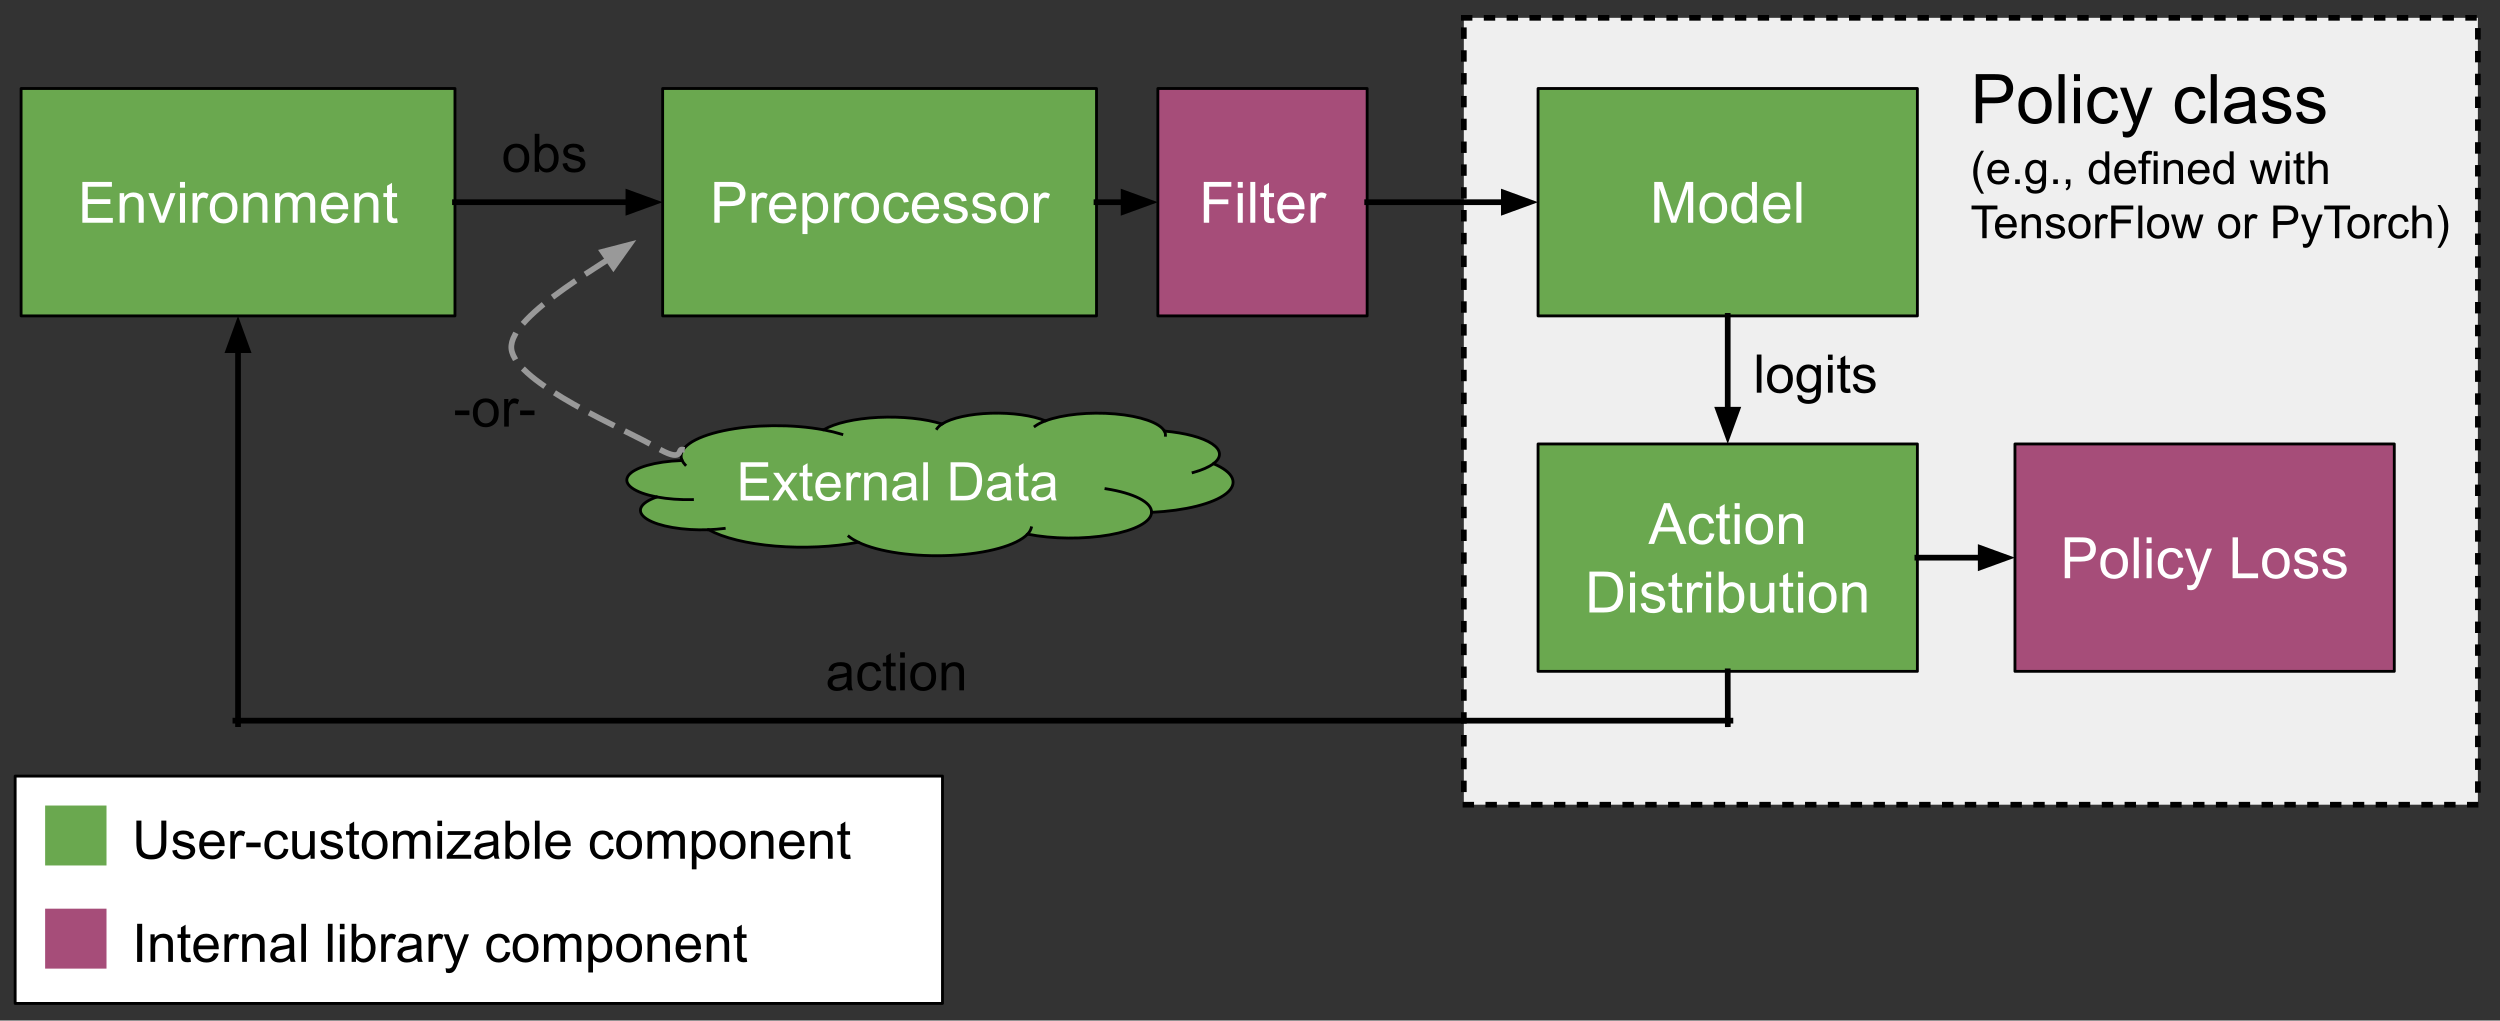 <svg xmlns="http://www.w3.org/2000/svg" xmlns:xlink="http://www.w3.org/1999/xlink" fill="none" stroke="none" stroke-linecap="square" stroke-miterlimit="10" version="1.1" viewBox="0 0 876.194 357.667"><rect x="0" y="0" width="876.194" height="357.667" fill="#333333" stroke="none"/><clipPath id="p.0"><path d="m0 0l876.194 0l0 357.667l-876.194 0l0 -357.667z" clip-rule="nonzero"/></clipPath><g clip-path="url(#p.0)"><path fill="#000" fill-opacity="0" fill-rule="evenodd" d="m0 0l876.194 0l0 357.667l-876.194 0z"/><path fill="#efefef" fill-rule="evenodd" d="m513.039 6.249l355.402 0l0 275.78l-355.402 0z"/><path fill-rule="evenodd" stroke="#000" stroke-dasharray="2 6" stroke-linecap="butt" stroke-linejoin="round" stroke-width="2" d="m513.039 6.249l355.402 0l0 275.78l-355.402 0z"/><path fill="#fff" fill-rule="evenodd" d="m5.312 272.0l325.008 0l0 79.685l-325.008 0z"/><path fill-rule="evenodd" stroke="#000" stroke-linecap="butt" stroke-linejoin="round" stroke-width="1" d="m5.312 272.0l325.008 0l0 79.685l-325.008 0z"/><path fill="#6aa84f" fill-rule="evenodd" d="m7.391 31.024l152.063 0l0 79.685l-152.063 0z"/><path fill-rule="evenodd" stroke="#000" stroke-linecap="butt" stroke-linejoin="round" stroke-width="1" d="m7.391 31.024l152.063 0l0 79.685l-152.063 0z"/><path fill="#fff" fill-rule="nonzero" d="m28.863 78.066l0 -14.312l10.359 0l0 1.688l-8.453 0l0 4.375l7.906 0l0 1.688l-7.906 0l0 4.875l8.781 0l0 1.688l-10.687 0zm13.074 0l0 -10.375l1.594 0l0 1.484q1.141 -1.719 3.297 -1.719q0.938 0 1.719 0.344q0.797 0.328 1.188 0.875q0.391 0.547 0.547 1.297q0.094 0.5 0.094 1.719l0 6.375l-1.766 0l0 -6.312q0 -1.078 -0.203 -1.609q-0.203 -0.531 -0.734 -0.844q-0.516 -0.312 -1.219 -0.312q-1.125 0 -1.938 0.719q-0.812 0.703 -0.812 2.688l0 5.672l-1.766 0zm14.014 0l-3.953 -10.375l1.859 0l2.234 6.219q0.359 1.0 0.656 2.078q0.234 -0.812 0.656 -1.969l2.297 -6.328l1.812 0l-3.922 10.375l-1.641 0zm7.125 -12.297l0 -2.016l1.766 0l0 2.016l-1.766 0zm0 12.297l0 -10.375l1.766 0l0 10.375l-1.766 0zm4.412 0l0 -10.375l1.578 0l0 1.578q0.609 -1.109 1.125 -1.453q0.516 -0.359 1.125 -0.359q0.891 0 1.812 0.562l-0.609 1.641q-0.641 -0.391 -1.281 -0.391q-0.578 0 -1.047 0.359q-0.453 0.344 -0.656 0.953q-0.281 0.938 -0.281 2.047l0 5.438l-1.766 0zm6.035 -5.188q0 -2.875 1.594 -4.266q1.344 -1.156 3.266 -1.156q2.141 0 3.484 1.406q1.359 1.406 1.359 3.875q0 2.0 -0.594 3.156q-0.594 1.141 -1.75 1.781q-1.141 0.625 -2.5 0.625q-2.188 0 -3.531 -1.391q-1.328 -1.406 -1.328 -4.031zm1.797 0q0 2.0 0.859 2.984q0.875 0.984 2.203 0.984q1.312 0 2.172 -0.984q0.875 -1.0 0.875 -3.047q0 -1.922 -0.875 -2.906q-0.875 -1.0 -2.172 -1.0q-1.328 0 -2.203 1.0q-0.859 0.984 -0.859 2.969zm9.967 5.188l0 -10.375l1.594 0l0 1.484q1.141 -1.719 3.297 -1.719q0.938 0 1.719 0.344q0.797 0.328 1.188 0.875q0.391 0.547 0.547 1.297q0.094 0.5 0.094 1.719l0 6.375l-1.766 0l0 -6.312q0 -1.078 -0.203 -1.609q-0.203 -0.531 -0.734 -0.844q-0.516 -0.312 -1.219 -0.312q-1.125 0 -1.938 0.719q-0.812 0.703 -0.812 2.688l0 5.672l-1.766 0zm11.123 0l0 -10.375l1.578 0l0 1.453q0.484 -0.75 1.297 -1.219q0.812 -0.469 1.844 -0.469q1.156 0 1.891 0.484q0.734 0.469 1.047 1.328q1.234 -1.812 3.203 -1.812q1.547 0 2.375 0.859q0.828 0.859 0.828 2.625l0 7.125l-1.75 0l0 -6.531q0 -1.062 -0.172 -1.516q-0.172 -0.469 -0.625 -0.75q-0.438 -0.281 -1.047 -0.281q-1.094 0 -1.828 0.734q-0.719 0.719 -0.719 2.312l0 6.031l-1.75 0l0 -6.734q0 -1.172 -0.438 -1.75q-0.422 -0.594 -1.406 -0.594q-0.734 0 -1.375 0.391q-0.625 0.391 -0.906 1.141q-0.281 0.75 -0.281 2.172l0 5.375l-1.766 0zm23.77 -3.344l1.812 0.234q-0.422 1.578 -1.594 2.469q-1.156 0.875 -2.969 0.875q-2.266 0 -3.609 -1.391q-1.328 -1.406 -1.328 -3.938q0 -2.625 1.344 -4.062q1.344 -1.453 3.5 -1.453q2.078 0 3.391 1.422q1.328 1.406 1.328 3.984q0 0.156 -0.016 0.469l-7.734 0q0.094 1.703 0.969 2.609q0.875 0.906 2.172 0.906q0.969 0 1.641 -0.5q0.688 -0.516 1.094 -1.625zm-5.781 -2.844l5.797 0q-0.109 -1.297 -0.656 -1.953q-0.844 -1.016 -2.188 -1.016q-1.203 0 -2.031 0.812q-0.828 0.797 -0.922 2.156zm9.795 6.188l0 -10.375l1.594 0l0 1.484q1.141 -1.719 3.297 -1.719q0.938 0 1.719 0.344q0.797 0.328 1.188 0.875q0.391 0.547 0.547 1.297q0.094 0.5 0.094 1.719l0 6.375l-1.766 0l0 -6.312q0 -1.078 -0.203 -1.609q-0.203 -0.531 -0.734 -0.844q-0.516 -0.312 -1.219 -0.312q-1.125 0 -1.938 0.719q-0.812 0.703 -0.812 2.688l0 5.672l-1.766 0zm14.967 -1.578l0.25 1.562q-0.734 0.156 -1.328 0.156q-0.953 0 -1.484 -0.297q-0.516 -0.312 -0.734 -0.797q-0.219 -0.5 -0.219 -2.078l0 -5.969l-1.281 0l0 -1.375l1.281 0l0 -2.562l1.75 -1.062l0 3.625l1.766 0l0 1.375l-1.766 0l0 6.062q0 0.75 0.094 0.969q0.094 0.203 0.297 0.344q0.219 0.125 0.609 0.125q0.281 0 0.766 -0.078z"/><path fill="#6aa84f" fill-rule="evenodd" d="m232.244 31.024l152.063 0l0 79.685l-152.063 0z"/><path fill-rule="evenodd" stroke="#000" stroke-linecap="butt" stroke-linejoin="round" stroke-width="1" d="m232.244 31.024l152.063 0l0 79.685l-152.063 0z"/><path fill="#fff" fill-rule="nonzero" d="m250.355 78.066l0 -14.312l5.391 0q1.437 0 2.187 0.125q1.047 0.188 1.766 0.688q0.719 0.484 1.141 1.375q0.438 0.891 0.438 1.953q0 1.828 -1.172 3.094q-1.156 1.25 -4.187 1.25l-3.672 0l0 5.828l-1.891 0zm1.891 -7.516l3.703 0q1.828 0 2.594 -0.672q0.781 -0.688 0.781 -1.938q0 -0.891 -0.453 -1.531q-0.453 -0.641 -1.188 -0.844q-0.484 -0.125 -1.781 -0.125l-3.656 0l0 5.109zm11.199 7.516l0 -10.375l1.578 0l0 1.578q0.609 -1.109 1.125 -1.453q0.516 -0.359 1.125 -0.359q0.891 0 1.812 0.562l-0.609 1.641q-0.641 -0.391 -1.281 -0.391q-0.578 0 -1.047 0.359q-0.453 0.344 -0.656 0.953q-0.281 0.938 -0.281 2.047l0 5.438l-1.766 0zm13.785 -3.344l1.812 0.234q-0.422 1.578 -1.594 2.469q-1.156 0.875 -2.969 0.875q-2.266 0 -3.609 -1.391q-1.328 -1.406 -1.328 -3.938q0 -2.625 1.344 -4.062q1.344 -1.453 3.5 -1.453q2.078 0 3.391 1.422q1.328 1.406 1.328 3.984q0 0.156 -0.016 0.469l-7.734 0q0.094 1.703 0.969 2.609q0.875 0.906 2.172 0.906q0.969 0 1.641 -0.5q0.688 -0.516 1.094 -1.625zm-5.781 -2.844l5.797 0q-0.109 -1.297 -0.656 -1.953q-0.844 -1.016 -2.188 -1.016q-1.203 0 -2.031 0.812q-0.828 0.797 -0.922 2.156zm9.795 10.156l0 -14.344l1.609 0l0 1.344q0.562 -0.781 1.266 -1.172q0.719 -0.406 1.734 -0.406q1.328 0 2.344 0.688q1.016 0.688 1.531 1.938q0.531 1.234 0.531 2.719q0 1.594 -0.578 2.875q-0.562 1.266 -1.656 1.953q-1.094 0.672 -2.297 0.672q-0.875 0 -1.578 -0.375q-0.688 -0.375 -1.141 -0.938l0 5.047l-1.766 0zm1.594 -9.094q0 2.0 0.812 2.953q0.812 0.953 1.969 0.953q1.172 0 2.0 -0.984q0.844 -0.984 0.844 -3.078q0 -1.969 -0.828 -2.953q-0.812 -1.0 -1.938 -1.0q-1.125 0 -2.0 1.062q-0.859 1.047 -0.859 3.047zm9.514 5.125l0 -10.375l1.578 0l0 1.578q0.609 -1.109 1.125 -1.453q0.516 -0.359 1.125 -0.359q0.891 0 1.812 0.562l-0.609 1.641q-0.641 -0.391 -1.281 -0.391q-0.578 0 -1.047 0.359q-0.453 0.344 -0.656 0.953q-0.281 0.938 -0.281 2.047l0 5.438l-1.766 0zm6.035 -5.188q0 -2.875 1.594 -4.266q1.344 -1.156 3.266 -1.156q2.141 0 3.484 1.406q1.359 1.406 1.359 3.875q0 2.0 -0.594 3.156q-0.594 1.141 -1.75 1.781q-1.141 0.625 -2.5 0.625q-2.188 0 -3.531 -1.391q-1.328 -1.406 -1.328 -4.031zm1.797 0q0 2.0 0.859 2.984q0.875 0.984 2.203 0.984q1.312 0 2.172 -0.984q0.875 -1.0 0.875 -3.047q0 -1.922 -0.875 -2.906q-0.875 -1.0 -2.172 -1.0q-1.328 0 -2.203 1.0q-0.859 0.984 -0.859 2.969zm16.748 1.391l1.719 0.219q-0.281 1.797 -1.453 2.812q-1.156 1.0 -2.859 1.0q-2.125 0 -3.422 -1.391q-1.297 -1.391 -1.297 -3.984q0 -1.688 0.547 -2.938q0.562 -1.266 1.703 -1.891q1.141 -0.641 2.484 -0.641q1.688 0 2.75 0.859q1.078 0.859 1.391 2.422l-1.719 0.266q-0.234 -1.047 -0.859 -1.562q-0.625 -0.531 -1.5 -0.531q-1.328 0 -2.156 0.953q-0.828 0.953 -0.828 3.0q0 2.094 0.797 3.047q0.797 0.938 2.094 0.938q1.031 0 1.719 -0.625q0.703 -0.641 0.891 -1.953zm10.328 0.453l1.812 0.234q-0.422 1.578 -1.594 2.469q-1.156 0.875 -2.969 0.875q-2.266 0 -3.609 -1.391q-1.328 -1.406 -1.328 -3.938q0 -2.625 1.344 -4.062q1.344 -1.453 3.5 -1.453q2.078 0 3.391 1.422q1.328 1.406 1.328 3.984q0 0.156 -0.016 0.469l-7.734 0q0.094 1.703 0.969 2.609q0.875 0.906 2.172 0.906q0.969 0 1.641 -0.5q0.688 -0.516 1.094 -1.625zm-5.781 -2.844l5.797 0q-0.109 -1.297 -0.656 -1.953q-0.844 -1.016 -2.188 -1.016q-1.203 0 -2.031 0.812q-0.828 0.797 -0.922 2.156zm9.092 3.094l1.75 -0.281q0.141 1.047 0.812 1.609q0.672 0.547 1.875 0.547q1.203 0 1.781 -0.484q0.594 -0.5 0.594 -1.156q0 -0.594 -0.516 -0.938q-0.359 -0.234 -1.797 -0.594q-1.938 -0.5 -2.688 -0.844q-0.734 -0.359 -1.125 -0.984q-0.391 -0.641 -0.391 -1.406q0 -0.688 0.312 -1.281q0.328 -0.594 0.875 -0.984q0.406 -0.297 1.109 -0.5q0.719 -0.219 1.531 -0.219q1.219 0 2.141 0.359q0.922 0.344 1.359 0.953q0.438 0.594 0.609 1.594l-1.719 0.234q-0.125 -0.797 -0.688 -1.234q-0.562 -0.453 -1.578 -0.453q-1.219 0 -1.734 0.406q-0.516 0.391 -0.516 0.922q0 0.344 0.219 0.625q0.203 0.281 0.672 0.469q0.266 0.094 1.547 0.438q1.875 0.5 2.609 0.828q0.734 0.312 1.156 0.922q0.422 0.594 0.422 1.5q0 0.875 -0.516 1.656q-0.516 0.781 -1.484 1.203q-0.969 0.422 -2.188 0.422q-2.016 0 -3.078 -0.844q-1.062 -0.844 -1.359 -2.484zm10.0 0l1.75 -0.281q0.141 1.047 0.812 1.609q0.672 0.547 1.875 0.547q1.203 0 1.781 -0.484q0.594 -0.5 0.594 -1.156q0 -0.594 -0.516 -0.938q-0.359 -0.234 -1.797 -0.594q-1.938 -0.5 -2.688 -0.844q-0.734 -0.359 -1.125 -0.984q-0.391 -0.641 -0.391 -1.406q0 -0.688 0.312 -1.281q0.328 -0.594 0.875 -0.984q0.406 -0.297 1.109 -0.5q0.719 -0.219 1.531 -0.219q1.219 0 2.141 0.359q0.922 0.344 1.359 0.953q0.438 0.594 0.609 1.594l-1.719 0.234q-0.125 -0.797 -0.688 -1.234q-0.562 -0.453 -1.578 -0.453q-1.219 0 -1.734 0.406q-0.516 0.391 -0.516 0.922q0 0.344 0.219 0.625q0.203 0.281 0.672 0.469q0.266 0.094 1.547 0.438q1.875 0.5 2.609 0.828q0.734 0.312 1.156 0.922q0.422 0.594 0.422 1.5q0 0.875 -0.516 1.656q-0.516 0.781 -1.484 1.203q-0.969 0.422 -2.188 0.422q-2.016 0 -3.078 -0.844q-1.062 -0.844 -1.359 -2.484zm10.062 -2.094q0 -2.875 1.594 -4.266q1.344 -1.156 3.266 -1.156q2.141 0 3.484 1.406q1.359 1.406 1.359 3.875q0 2.0 -0.594 3.156q-0.594 1.141 -1.75 1.781q-1.141 0.625 -2.5 0.625q-2.188 0 -3.531 -1.391q-1.328 -1.406 -1.328 -4.031zm1.797 0q0 2.0 0.859 2.984q0.875 0.984 2.203 0.984q1.312 0 2.172 -0.984q0.875 -1.0 0.875 -3.047q0 -1.922 -0.875 -2.906q-0.875 -1.0 -2.172 -1.0q-1.328 0 -2.203 1.0q-0.859 0.984 -0.859 2.969zm9.951 5.188l0 -10.375l1.578 0l0 1.578q0.609 -1.109 1.125 -1.453q0.516 -0.359 1.125 -0.359q0.891 0 1.812 0.562l-0.609 1.641q-0.641 -0.391 -1.281 -0.391q-0.578 0 -1.047 0.359q-0.453 0.344 -0.656 0.953q-0.281 0.938 -0.281 2.047l0 5.438l-1.766 0z"/><path fill="#a64d79" fill-rule="evenodd" d="m405.803 31.024l73.354 0l0 79.685l-73.354 0z"/><path fill-rule="evenodd" stroke="#000" stroke-linecap="butt" stroke-linejoin="round" stroke-width="1" d="m405.803 31.024l73.354 0l0 79.685l-73.354 0z"/><path fill="#fff" fill-rule="nonzero" d="m421.899 78.066l0 -14.312l9.656 0l0 1.688l-7.766 0l0 4.438l6.719 0l0 1.688l-6.719 0l0 6.5l-1.891 0zm11.904 -12.297l0 -2.016l1.766 0l0 2.016l-1.766 0zm0 12.297l0 -10.375l1.766 0l0 10.375l-1.766 0zm4.396 0l0 -14.312l1.75 0l0 14.312l-1.75 0zm8.318 -1.578l0.25 1.562q-0.734 0.156 -1.328 0.156q-0.953 0 -1.484 -0.297q-0.516 -0.312 -0.734 -0.797q-0.219 -0.5 -0.219 -2.078l0 -5.969l-1.281 0l0 -1.375l1.281 0l0 -2.562l1.75 -1.062l0 3.625l1.766 0l0 1.375l-1.766 0l0 6.062q0 0.75 0.094 0.969q0.094 0.203 0.297 0.344q0.219 0.125 0.609 0.125q0.281 0 0.766 -0.078zm8.822 -1.766l1.812 0.234q-0.422 1.578 -1.594 2.469q-1.156 0.875 -2.969 0.875q-2.266 0 -3.609 -1.391q-1.328 -1.406 -1.328 -3.938q0 -2.625 1.344 -4.062q1.344 -1.453 3.5 -1.453q2.078 0 3.391 1.422q1.328 1.406 1.328 3.984q0 0.156 -0.016 0.469l-7.734 0q0.094 1.703 0.969 2.609q0.875 0.906 2.172 0.906q0.969 0 1.641 -0.5q0.688 -0.516 1.094 -1.625zm-5.781 -2.844l5.797 0q-0.109 -1.297 -0.656 -1.953q-0.844 -1.016 -2.188 -1.016q-1.203 0 -2.031 0.812q-0.828 0.797 -0.922 2.156zm9.779 6.188l0 -10.375l1.578 0l0 1.578q0.609 -1.109 1.125 -1.453q0.516 -0.359 1.125 -0.359q0.891 0 1.812 0.562l-0.609 1.641q-0.641 -0.391 -1.281 -0.391q-0.578 0 -1.047 0.359q-0.453 0.344 -0.656 0.953q-0.281 0.938 -0.281 2.047l0 5.438l-1.766 0z"/><path fill="#6aa84f" fill-rule="evenodd" d="m539.055 31.024l132.945 0l0 79.685l-132.945 0z"/><path fill-rule="evenodd" stroke="#000" stroke-linecap="butt" stroke-linejoin="round" stroke-width="1" d="m539.055 31.024l132.945 0l0 79.685l-132.945 0z"/><path fill="#fff" fill-rule="nonzero" d="m579.776 78.066l0 -14.312l2.859 0l3.375 10.125q0.469 1.422 0.688 2.125q0.25 -0.781 0.766 -2.297l3.422 -9.953l2.547 0l0 14.312l-1.812 0l0 -11.984l-4.172 11.984l-1.703 0l-4.141 -12.188l0 12.188l-1.828 0zm15.848 -5.188q0 -2.875 1.594 -4.266q1.344 -1.156 3.266 -1.156q2.141 0 3.484 1.406q1.359 1.406 1.359 3.875q0 2.0 -0.594 3.156q-0.594 1.141 -1.75 1.781q-1.141 0.625 -2.5 0.625q-2.188 0 -3.531 -1.391q-1.328 -1.406 -1.328 -4.031zm1.797 0q0 2.0 0.859 2.984q0.875 0.984 2.203 0.984q1.312 0 2.172 -0.984q0.875 -1.0 0.875 -3.047q0 -1.922 -0.875 -2.906q-0.875 -1.0 -2.172 -1.0q-1.328 0 -2.203 1.0q-0.859 0.984 -0.859 2.969zm16.701 5.188l0 -1.312q-0.984 1.547 -2.906 1.547q-1.234 0 -2.281 -0.688q-1.031 -0.688 -1.609 -1.906q-0.562 -1.219 -0.562 -2.812q0 -1.562 0.516 -2.828q0.516 -1.266 1.547 -1.938q1.047 -0.672 2.312 -0.672q0.938 0 1.672 0.406q0.734 0.391 1.203 1.016l0 -5.125l1.734 0l0 14.312l-1.625 0zm-5.562 -5.172q0 1.984 0.844 2.969q0.844 0.984 1.984 0.984q1.156 0 1.953 -0.938q0.812 -0.938 0.812 -2.875q0 -2.125 -0.828 -3.125q-0.812 -1.0 -2.016 -1.0q-1.172 0 -1.969 0.969q-0.781 0.953 -0.781 3.016zm17.061 1.828l1.812 0.234q-0.422 1.578 -1.594 2.469q-1.156 0.875 -2.969 0.875q-2.266 0 -3.609 -1.391q-1.328 -1.406 -1.328 -3.938q0 -2.625 1.344 -4.062q1.344 -1.453 3.5 -1.453q2.078 0 3.391 1.422q1.328 1.406 1.328 3.984q0 0.156 -0.016 0.469l-7.734 0q0.094 1.703 0.969 2.609q0.875 0.906 2.172 0.906q0.969 0 1.641 -0.5q0.688 -0.516 1.094 -1.625zm-5.781 -2.844l5.797 0q-0.109 -1.297 -0.656 -1.953q-0.844 -1.016 -2.188 -1.016q-1.203 0 -2.031 0.812q-0.828 0.797 -0.922 2.156zm9.764 6.188l0 -14.312l1.75 0l0 14.312l-1.75 0z"/><path fill="#6aa84f" fill-rule="evenodd" d="m539.055 155.604l132.945 0l0 79.685l-132.945 0z"/><path fill-rule="evenodd" stroke="#000" stroke-linecap="butt" stroke-linejoin="round" stroke-width="1" d="m539.055 155.604l132.945 0l0 79.685l-132.945 0z"/><path fill="#fff" fill-rule="nonzero" d="m577.703 190.646l5.5 -14.312l2.047 0l5.859 14.312l-2.156 0l-1.672 -4.344l-5.984 0l-1.578 4.344l-2.016 0zm4.141 -5.875l4.844 0l-1.484 -3.969q-0.688 -1.812 -1.016 -2.969q-0.281 1.375 -0.781 2.734l-1.562 4.203zm17.324 2.078l1.719 0.219q-0.281 1.797 -1.453 2.812q-1.156 1.0 -2.859 1.0q-2.125 0 -3.422 -1.391q-1.297 -1.391 -1.297 -3.984q0 -1.688 0.547 -2.938q0.562 -1.266 1.703 -1.891q1.141 -0.641 2.484 -0.641q1.688 0 2.75 0.859q1.078 0.859 1.391 2.422l-1.719 0.266q-0.234 -1.047 -0.859 -1.562q-0.625 -0.531 -1.5 -0.531q-1.328 0 -2.156 0.953q-0.828 0.953 -0.828 3.0q0 2.094 0.797 3.047q0.797 0.938 2.094 0.938q1.031 0 1.719 -0.625q0.703 -0.641 0.891 -1.953zm7.062 2.219l0.25 1.562q-0.734 0.156 -1.328 0.156q-0.953 0 -1.484 -0.297q-0.516 -0.312 -0.734 -0.797q-0.219 -0.5 -0.219 -2.078l0 -5.969l-1.281 0l0 -1.375l1.281 0l0 -2.562l1.75 -1.062l0 3.625l1.766 0l0 1.375l-1.766 0l0 6.062q0 0.75 0.094 0.969q0.094 0.203 0.297 0.344q0.219 0.125 0.609 0.125q0.281 0 0.766 -0.078zm1.729 -10.719l0 -2.016l1.766 0l0 2.016l-1.766 0zm0 12.297l0 -10.375l1.766 0l0 10.375l-1.766 0zm3.787 -5.188q0 -2.875 1.594 -4.266q1.344 -1.156 3.266 -1.156q2.141 0 3.484 1.406q1.359 1.406 1.359 3.875q0 2.0 -0.594 3.156q-0.594 1.141 -1.75 1.781q-1.141 0.625 -2.5 0.625q-2.188 0 -3.531 -1.391q-1.328 -1.406 -1.328 -4.031zm1.797 0q0 2.0 0.859 2.984q0.875 0.984 2.203 0.984q1.312 0 2.172 -0.984q0.875 -1.0 0.875 -3.047q0 -1.922 -0.875 -2.906q-0.875 -1.0 -2.172 -1.0q-1.328 0 -2.203 1.0q-0.859 0.984 -0.859 2.969zm9.967 5.188l0 -10.375l1.594 0l0 1.484q1.141 -1.719 3.297 -1.719q0.938 0 1.719 0.344q0.797 0.328 1.188 0.875q0.391 0.547 0.547 1.297q0.094 0.5 0.094 1.719l0 6.375l-1.766 0l0 -6.312q0 -1.078 -0.203 -1.609q-0.203 -0.531 -0.734 -0.844q-0.516 -0.312 -1.219 -0.312q-1.125 0 -1.938 0.719q-0.812 0.703 -0.812 2.688l0 5.672l-1.766 0z"/><path fill="#fff" fill-rule="nonzero" d="m557.055 214.646l0 -14.312l4.922 0q1.672 0 2.562 0.203q1.219 0.281 2.094 1.016q1.125 0.969 1.688 2.453q0.562 1.484 0.562 3.406q0 1.625 -0.375 2.891q-0.375 1.25 -0.984 2.078q-0.594 0.828 -1.297 1.312q-0.703 0.469 -1.703 0.719q-1.0 0.234 -2.312 0.234l-5.156 0zm1.891 -1.688l3.062 0q1.406 0 2.203 -0.266q0.812 -0.266 1.297 -0.75q0.672 -0.672 1.047 -1.797q0.375 -1.141 0.375 -2.766q0 -2.25 -0.734 -3.453q-0.734 -1.203 -1.797 -1.609q-0.75 -0.297 -2.438 -0.297l-3.016 0l0 10.938zm12.334 -10.609l0 -2.016l1.766 0l0 2.016l-1.766 0zm0 12.297l0 -10.375l1.766 0l0 10.375l-1.766 0zm3.725 -3.094l1.75 -0.281q0.141 1.047 0.812 1.609q0.672 0.547 1.875 0.547q1.203 0 1.781 -0.484q0.594 -0.5 0.594 -1.156q0 -0.594 -0.516 -0.938q-0.359 -0.234 -1.797 -0.594q-1.938 -0.5 -2.688 -0.844q-0.734 -0.359 -1.125 -0.984q-0.391 -0.641 -0.391 -1.406q0 -0.688 0.312 -1.281q0.328 -0.594 0.875 -0.984q0.406 -0.297 1.109 -0.5q0.719 -0.219 1.531 -0.219q1.219 0 2.141 0.359q0.922 0.344 1.359 0.953q0.438 0.594 0.609 1.594l-1.719 0.234q-0.125 -0.797 -0.688 -1.234q-0.562 -0.453 -1.578 -0.453q-1.219 0 -1.734 0.406q-0.516 0.391 -0.516 0.922q0 0.344 0.219 0.625q0.203 0.281 0.672 0.469q0.266 0.094 1.547 0.438q1.875 0.5 2.609 0.828q0.734 0.312 1.156 0.922q0.422 0.594 0.422 1.5q0 0.875 -0.516 1.656q-0.516 0.781 -1.484 1.203q-0.969 0.422 -2.188 0.422q-2.016 0 -3.078 -0.844q-1.062 -0.844 -1.359 -2.484zm14.547 1.516l0.25 1.562q-0.734 0.156 -1.328 0.156q-0.953 0 -1.484 -0.297q-0.516 -0.312 -0.734 -0.797q-0.219 -0.5 -0.219 -2.078l0 -5.969l-1.281 0l0 -1.375l1.281 0l0 -2.562l1.75 -1.062l0 3.625l1.766 0l0 1.375l-1.766 0l0 6.062q0 0.75 0.094 0.969q0.094 0.203 0.297 0.344q0.219 0.125 0.609 0.125q0.281 0 0.766 -0.078zm1.697 1.578l0 -10.375l1.578 0l0 1.578q0.609 -1.109 1.125 -1.453q0.516 -0.359 1.125 -0.359q0.891 0 1.812 0.562l-0.609 1.641q-0.641 -0.391 -1.281 -0.391q-0.578 0 -1.047 0.359q-0.453 0.344 -0.656 0.953q-0.281 0.938 -0.281 2.047l0 5.438l-1.766 0zm6.691 -12.297l0 -2.016l1.766 0l0 2.016l-1.766 0zm0 12.297l0 -10.375l1.766 0l0 10.375l-1.766 0zm6.053 0l-1.625 0l0 -14.312l1.75 0l0 5.109q1.125 -1.406 2.844 -1.406q0.953 0 1.812 0.391q0.859 0.391 1.406 1.094q0.547 0.688 0.859 1.672q0.312 0.984 0.312 2.109q0 2.672 -1.312 4.125q-1.312 1.453 -3.156 1.453q-1.844 0 -2.891 -1.531l0 1.297zm-0.016 -5.266q0 1.859 0.5 2.703q0.844 1.344 2.25 1.344q1.156 0 1.984 -1.0q0.844 -1.0 0.844 -2.984q0 -2.031 -0.812 -2.984q-0.797 -0.969 -1.938 -0.969q-1.156 0 -2.0 1.0q-0.828 1.0 -0.828 2.891zm16.311 5.266l0 -1.531q-1.203 1.766 -3.281 1.766q-0.922 0 -1.719 -0.344q-0.797 -0.359 -1.188 -0.891q-0.375 -0.531 -0.531 -1.312q-0.109 -0.516 -0.109 -1.641l0 -6.422l1.75 0l0 5.75q0 1.375 0.109 1.859q0.172 0.688 0.703 1.094q0.547 0.391 1.328 0.391q0.797 0 1.484 -0.406q0.703 -0.406 0.984 -1.094q0.297 -0.703 0.297 -2.031l0 -5.562l1.75 0l0 10.375l-1.578 0zm8.17 -1.578l0.25 1.562q-0.734 0.156 -1.328 0.156q-0.953 0 -1.484 -0.297q-0.516 -0.312 -0.734 -0.797q-0.219 -0.5 -0.219 -2.078l0 -5.969l-1.281 0l0 -1.375l1.281 0l0 -2.562l1.75 -1.062l0 3.625l1.766 0l0 1.375l-1.766 0l0 6.062q0 0.75 0.094 0.969q0.094 0.203 0.297 0.344q0.219 0.125 0.609 0.125q0.281 0 0.766 -0.078zm1.729 -10.719l0 -2.016l1.766 0l0 2.016l-1.766 0zm0 12.297l0 -10.375l1.766 0l0 10.375l-1.766 0zm3.787 -5.188q0 -2.875 1.594 -4.266q1.344 -1.156 3.266 -1.156q2.141 0 3.484 1.406q1.359 1.406 1.359 3.875q0 2.0 -0.594 3.156q-0.594 1.141 -1.75 1.781q-1.141 0.625 -2.5 0.625q-2.188 0 -3.531 -1.391q-1.328 -1.406 -1.328 -4.031zm1.797 0q0 2.0 0.859 2.984q0.875 0.984 2.203 0.984q1.312 0 2.172 -0.984q0.875 -1.0 0.875 -3.047q0 -1.922 -0.875 -2.906q-0.875 -1.0 -2.172 -1.0q-1.328 0 -2.203 1.0q-0.859 0.984 -0.859 2.969zm9.967 5.188l0 -10.375l1.594 0l0 1.484q1.141 -1.719 3.297 -1.719q0.938 0 1.719 0.344q0.797 0.328 1.188 0.875q0.391 0.547 0.547 1.297q0.094 0.5 0.094 1.719l0 6.375l-1.766 0l0 -6.312q0 -1.078 -0.203 -1.609q-0.203 -0.531 -0.734 -0.844q-0.516 -0.312 -1.219 -0.312q-1.125 0 -1.938 0.719q-0.812 0.703 -0.812 2.688l0 5.672l-1.766 0z"/><path fill="#000" fill-opacity="0" fill-rule="evenodd" d="m159.454 70.866l72.787 0"/><path fill-rule="evenodd" stroke="#000" stroke-linecap="butt" stroke-linejoin="round" stroke-width="2" d="m159.454 70.866l60.787 0"/><path fill="#000" fill-rule="evenodd" stroke="#000" stroke-linecap="butt" stroke-width="2" d="m220.241 74.17l9.076 -3.303l-9.076 -3.303z"/><path fill="#000" fill-opacity="0" fill-rule="evenodd" d="m384.291 70.866l21.512 0"/><path fill-rule="evenodd" stroke="#000" stroke-linecap="butt" stroke-linejoin="round" stroke-width="2" d="m384.291 70.866l9.512 0"/><path fill="#000" fill-rule="evenodd" stroke="#000" stroke-linecap="butt" stroke-width="2" d="m393.803 74.17l9.076 -3.303l-9.076 -3.303z"/><path fill="#000" fill-opacity="0" fill-rule="evenodd" d="m479.157 70.866l59.906 0"/><path fill-rule="evenodd" stroke="#000" stroke-linecap="butt" stroke-linejoin="round" stroke-width="2" d="m479.157 70.866l47.906 0"/><path fill="#000" fill-rule="evenodd" stroke="#000" stroke-linecap="butt" stroke-width="2" d="m527.063 74.17l9.076 -3.303l-9.076 -3.303z"/><path fill="#000" fill-opacity="0" fill-rule="evenodd" d="m605.528 110.709l0 44.882"/><path fill-rule="evenodd" stroke="#000" stroke-linecap="butt" stroke-linejoin="round" stroke-width="2" d="m605.528 110.709l0 32.882"/><path fill="#000" fill-rule="evenodd" stroke="#000" stroke-linecap="butt" stroke-width="2" d="m602.224 143.591l3.303 9.076l3.303 -9.076z"/><path fill="#000" fill-opacity="0" fill-rule="evenodd" d="m605.528 235.289l0.031 18.52"/><path fill-rule="evenodd" stroke="#000" stroke-linecap="butt" stroke-linejoin="round" stroke-width="2" d="m605.528 235.289l0.031 18.52"/><path fill="#000" fill-opacity="0" fill-rule="evenodd" d="m606.472 252.58l-523.968 0"/><path fill-rule="evenodd" stroke="#000" stroke-linecap="butt" stroke-linejoin="round" stroke-width="2" d="m606.472 252.58l-523.968 0"/><path fill="#000" fill-opacity="0" fill-rule="evenodd" d="m83.423 110.709l0 143.087"/><path fill-rule="evenodd" stroke="#000" stroke-linecap="butt" stroke-linejoin="round" stroke-width="2" d="m83.423 122.709l0 131.087"/><path fill="#000" fill-rule="evenodd" stroke="#000" stroke-linecap="butt" stroke-width="2" d="m86.726 122.709l-3.303 -9.076l-3.303 9.076z"/><path fill="#a64d79" fill-rule="evenodd" d="m706.199 155.604l132.945 0l0 79.685l-132.945 0z"/><path fill-rule="evenodd" stroke="#000" stroke-linecap="butt" stroke-linejoin="round" stroke-width="1" d="m706.199 155.604l132.945 0l0 79.685l-132.945 0z"/><path fill="#fff" fill-rule="nonzero" d="m723.643 202.646l0 -14.312l5.391 0q1.438 0 2.188 0.125q1.047 0.188 1.766 0.688q0.719 0.484 1.141 1.375q0.438 0.891 0.438 1.953q0 1.828 -1.172 3.094q-1.156 1.25 -4.188 1.25l-3.672 0l0 5.828l-1.891 0zm1.891 -7.516l3.703 0q1.828 0 2.594 -0.672q0.781 -0.688 0.781 -1.938q0 -0.891 -0.453 -1.531q-0.453 -0.641 -1.188 -0.844q-0.484 -0.125 -1.781 -0.125l-3.656 0l0 5.109zm10.574 2.328q0 -2.875 1.594 -4.266q1.344 -1.156 3.266 -1.156q2.141 0 3.484 1.406q1.359 1.406 1.359 3.875q0 2.0 -0.594 3.156q-0.594 1.141 -1.75 1.781q-1.141 0.625 -2.5 0.625q-2.188 0 -3.531 -1.391q-1.328 -1.406 -1.328 -4.031zm1.797 0q0 2.0 0.859 2.984q0.875 0.984 2.203 0.984q1.312 0 2.172 -0.984q0.875 -1.0 0.875 -3.047q0 -1.922 -0.875 -2.906q-0.875 -1.0 -2.172 -1.0q-1.328 0 -2.203 1.0q-0.859 0.984 -0.859 2.969zm9.936 5.188l0 -14.312l1.75 0l0 14.312l-1.75 0zm4.49 -12.297l0 -2.016l1.766 0l0 2.016l-1.766 0zm0 12.297l0 -10.375l1.766 0l0 10.375l-1.766 0zm11.209 -3.797l1.719 0.219q-0.281 1.797 -1.453 2.812q-1.156 1.0 -2.859 1.0q-2.125 0 -3.422 -1.391q-1.297 -1.391 -1.297 -3.984q0 -1.688 0.547 -2.938q0.562 -1.266 1.703 -1.891q1.141 -0.641 2.484 -0.641q1.688 0 2.75 0.859q1.078 0.859 1.391 2.422l-1.719 0.266q-0.234 -1.047 -0.859 -1.562q-0.625 -0.531 -1.5 -0.531q-1.328 0 -2.156 0.953q-0.828 0.953 -0.828 3.0q0 2.094 0.797 3.047q0.797 0.938 2.094 0.938q1.031 0 1.719 -0.625q0.703 -0.641 0.891 -1.953zm3.141 7.797l-0.188 -1.656q0.578 0.156 1.0 0.156q0.594 0 0.938 -0.203q0.359 -0.188 0.578 -0.531q0.172 -0.266 0.547 -1.312q0.047 -0.156 0.156 -0.438l-3.938 -10.391l1.891 0l2.156 6.016q0.422 1.141 0.75 2.391q0.312 -1.203 0.719 -2.359l2.219 -6.047l1.766 0l-3.953 10.547q-0.625 1.719 -0.984 2.359q-0.469 0.875 -1.078 1.266q-0.594 0.406 -1.438 0.406q-0.516 0 -1.141 -0.203zm15.791 -4.0l0 -14.312l1.891 0l0 12.625l7.047 0l0 1.688l-8.938 0zm10.326 -5.188q0 -2.875 1.594 -4.266q1.344 -1.156 3.266 -1.156q2.141 0 3.484 1.406q1.359 1.406 1.359 3.875q0 2.0 -0.594 3.156q-0.594 1.141 -1.75 1.781q-1.141 0.625 -2.5 0.625q-2.188 0 -3.531 -1.391q-1.328 -1.406 -1.328 -4.031zm1.797 0q0 2.0 0.859 2.984q0.875 0.984 2.203 0.984q1.312 0 2.172 -0.984q0.875 -1.0 0.875 -3.047q0 -1.922 -0.875 -2.906q-0.875 -1.0 -2.172 -1.0q-1.328 0 -2.203 1.0q-0.859 0.984 -0.859 2.969zm9.264 2.094l1.75 -0.281q0.141 1.047 0.812 1.609q0.672 0.547 1.875 0.547q1.203 0 1.781 -0.484q0.594 -0.5 0.594 -1.156q0 -0.594 -0.516 -0.938q-0.359 -0.234 -1.797 -0.594q-1.938 -0.5 -2.688 -0.844q-0.734 -0.359 -1.125 -0.984q-0.391 -0.641 -0.391 -1.406q0 -0.688 0.312 -1.281q0.328 -0.594 0.875 -0.984q0.406 -0.297 1.109 -0.5q0.719 -0.219 1.531 -0.219q1.219 0 2.141 0.359q0.922 0.344 1.359 0.953q0.438 0.594 0.609 1.594l-1.719 0.234q-0.125 -0.797 -0.688 -1.234q-0.562 -0.453 -1.578 -0.453q-1.219 0 -1.734 0.406q-0.516 0.391 -0.516 0.922q0 0.344 0.219 0.625q0.203 0.281 0.672 0.469q0.266 0.094 1.547 0.438q1.875 0.5 2.609 0.828q0.734 0.312 1.156 0.922q0.422 0.594 0.422 1.5q0 0.875 -0.516 1.656q-0.516 0.781 -1.484 1.203q-0.969 0.422 -2.188 0.422q-2.016 0 -3.078 -0.844q-1.062 -0.844 -1.359 -2.484zm10.0 0l1.75 -0.281q0.141 1.047 0.812 1.609q0.672 0.547 1.875 0.547q1.203 0 1.781 -0.484q0.594 -0.5 0.594 -1.156q0 -0.594 -0.516 -0.938q-0.359 -0.234 -1.797 -0.594q-1.938 -0.5 -2.688 -0.844q-0.734 -0.359 -1.125 -0.984q-0.391 -0.641 -0.391 -1.406q0 -0.688 0.312 -1.281q0.328 -0.594 0.875 -0.984q0.406 -0.297 1.109 -0.5q0.719 -0.219 1.531 -0.219q1.219 0 2.141 0.359q0.922 0.344 1.359 0.953q0.438 0.594 0.609 1.594l-1.719 0.234q-0.125 -0.797 -0.688 -1.234q-0.562 -0.453 -1.578 -0.453q-1.219 0 -1.734 0.406q-0.516 0.391 -0.516 0.922q0 0.344 0.219 0.625q0.203 0.281 0.672 0.469q0.266 0.094 1.547 0.438q1.875 0.5 2.609 0.828q0.734 0.312 1.156 0.922q0.422 0.594 0.422 1.5q0 0.875 -0.516 1.656q-0.516 0.781 -1.484 1.203q-0.969 0.422 -2.188 0.422q-2.016 0 -3.078 -0.844q-1.062 -0.844 -1.359 -2.484z"/><path fill="#000" fill-opacity="0" fill-rule="evenodd" d="m706.199 195.446l-34.205 0"/><path fill-rule="evenodd" stroke="#000" stroke-linecap="butt" stroke-linejoin="round" stroke-width="2" d="m694.199 195.446l-22.205 0"/><path fill="#000" fill-rule="evenodd" stroke="#000" stroke-linecap="butt" stroke-width="2" d="m694.199 198.75l9.076 -3.303l-9.076 -3.303z"/><path fill="#000" fill-opacity="0" fill-rule="evenodd" d="m681.6 11.132l200.189 0l0 101.386l-200.189 0z"/><path fill="#000" fill-rule="nonzero" d="m692.459 43.172l0 -17.188l6.469 0q1.719 0 2.625 0.172q1.266 0.203 2.109 0.797q0.859 0.594 1.375 1.672q0.531 1.062 0.531 2.328q0 2.203 -1.406 3.719q-1.391 1.516 -5.031 1.516l-4.406 0l0 6.984l-2.266 0zm2.266 -9.016l4.438 0q2.203 0 3.125 -0.812q0.938 -0.828 0.938 -2.312q0 -1.078 -0.547 -1.844q-0.547 -0.766 -1.438 -1.016q-0.578 -0.156 -2.125 -0.156l-4.391 0l0 6.141zm12.68 2.797q0 -3.469 1.922 -5.125q1.609 -1.391 3.922 -1.391q2.562 0 4.188 1.688q1.625 1.688 1.625 4.641q0 2.406 -0.719 3.781q-0.719 1.375 -2.094 2.141q-1.375 0.766 -3.0 0.766q-2.625 0 -4.234 -1.672q-1.609 -1.688 -1.609 -4.828zm2.172 0q0 2.391 1.031 3.578q1.047 1.188 2.641 1.188q1.562 0 2.609 -1.188q1.047 -1.203 1.047 -3.656q0 -2.312 -1.062 -3.5q-1.047 -1.188 -2.594 -1.188q-1.594 0 -2.641 1.188q-1.031 1.188 -1.031 3.578zm11.91 6.219l0 -17.188l2.109 0l0 17.188l-2.109 0zm5.395 -14.75l0 -2.438l2.109 0l0 2.438l-2.109 0zm0 14.75l0 -12.453l2.109 0l0 12.453l-2.109 0zm13.441 -4.562l2.078 0.266q-0.344 2.156 -1.75 3.375q-1.391 1.203 -3.438 1.203q-2.547 0 -4.109 -1.672q-1.547 -1.672 -1.547 -4.781q0 -2.016 0.672 -3.531q0.672 -1.516 2.031 -2.266q1.359 -0.766 2.969 -0.766q2.031 0 3.312 1.031q1.297 1.031 1.656 2.906l-2.047 0.328q-0.297 -1.266 -1.047 -1.891q-0.734 -0.641 -1.797 -0.641q-1.594 0 -2.594 1.156q-0.984 1.141 -0.984 3.609q0 2.5 0.953 3.641q0.969 1.141 2.516 1.141q1.234 0 2.062 -0.766q0.844 -0.766 1.062 -2.344zm3.781 9.359l-0.234 -1.984q0.703 0.188 1.219 0.188q0.703 0 1.125 -0.234q0.422 -0.234 0.688 -0.656q0.203 -0.312 0.641 -1.562q0.062 -0.188 0.188 -0.516l-4.719 -12.484l2.266 0l2.594 7.219q0.5 1.359 0.906 2.875q0.359 -1.453 0.859 -2.828l2.672 -7.266l2.109 0l-4.734 12.672q-0.766 2.047 -1.188 2.812q-0.562 1.047 -1.297 1.531q-0.719 0.484 -1.734 0.484q-0.609 0 -1.359 -0.25zm26.887 -9.359l2.078 0.266q-0.344 2.156 -1.75 3.375q-1.391 1.203 -3.438 1.203q-2.547 0 -4.109 -1.672q-1.547 -1.672 -1.547 -4.781q0 -2.016 0.672 -3.531q0.672 -1.516 2.031 -2.266q1.359 -0.766 2.969 -0.766q2.031 0 3.312 1.031q1.297 1.031 1.656 2.906l-2.047 0.328q-0.297 -1.266 -1.047 -1.891q-0.734 -0.641 -1.797 -0.641q-1.594 0 -2.594 1.156q-0.984 1.141 -0.984 3.609q0 2.5 0.953 3.641q0.969 1.141 2.516 1.141q1.234 0 2.062 -0.766q0.844 -0.766 1.062 -2.344zm3.828 4.562l0 -17.188l2.109 0l0 17.188l-2.109 0zm13.504 -1.531q-1.172 0.984 -2.266 1.406q-1.078 0.406 -2.312 0.406q-2.047 0 -3.156 -1.0q-1.094 -1.0 -1.094 -2.562q0 -0.922 0.406 -1.672q0.422 -0.75 1.094 -1.203q0.672 -0.469 1.516 -0.703q0.625 -0.156 1.875 -0.312q2.562 -0.312 3.766 -0.734q0.016 -0.422 0.016 -0.547q0 -1.281 -0.609 -1.812q-0.797 -0.719 -2.391 -0.719q-1.5 0 -2.203 0.531q-0.703 0.516 -1.047 1.844l-2.062 -0.281q0.281 -1.328 0.922 -2.141q0.641 -0.812 1.859 -1.25q1.219 -0.453 2.828 -0.453q1.594 0 2.594 0.375q1.0 0.375 1.469 0.953q0.469 0.562 0.656 1.438q0.094 0.531 0.094 1.938l0 2.812q0 2.938 0.141 3.719q0.141 0.781 0.531 1.5l-2.203 0q-0.328 -0.656 -0.422 -1.531zm-0.172 -4.719q-1.156 0.469 -3.453 0.797q-1.297 0.188 -1.844 0.422q-0.531 0.234 -0.828 0.688q-0.281 0.453 -0.281 1.0q0 0.844 0.625 1.406q0.641 0.562 1.875 0.562q1.219 0 2.172 -0.531q0.953 -0.531 1.391 -1.453q0.344 -0.719 0.344 -2.109l0 -0.781zm4.551 2.531l2.094 -0.328q0.172 1.25 0.969 1.922q0.812 0.672 2.25 0.672q1.453 0 2.156 -0.594q0.703 -0.594 0.703 -1.391q0 -0.719 -0.625 -1.125q-0.422 -0.281 -2.156 -0.719q-2.312 -0.578 -3.219 -1.0q-0.891 -0.438 -1.359 -1.188q-0.453 -0.766 -0.453 -1.672q0 -0.828 0.375 -1.531q0.391 -0.719 1.047 -1.188q0.484 -0.359 1.328 -0.609q0.859 -0.266 1.828 -0.266q1.469 0 2.578 0.422q1.109 0.422 1.625 1.156q0.531 0.719 0.734 1.922l-2.062 0.281q-0.141 -0.969 -0.812 -1.5q-0.672 -0.547 -1.906 -0.547q-1.453 0 -2.078 0.484q-0.625 0.484 -0.625 1.125q0 0.406 0.266 0.734q0.25 0.344 0.812 0.562q0.312 0.125 1.859 0.547q2.234 0.594 3.109 0.984q0.891 0.375 1.391 1.109q0.516 0.719 0.516 1.797q0 1.047 -0.625 1.984q-0.609 0.938 -1.766 1.453q-1.156 0.5 -2.625 0.5q-2.422 0 -3.703 -1.0q-1.266 -1.016 -1.625 -3.0zm12.0 0l2.094 -0.328q0.172 1.25 0.969 1.922q0.812 0.672 2.25 0.672q1.453 0 2.156 -0.594q0.703 -0.594 0.703 -1.391q0 -0.719 -0.625 -1.125q-0.422 -0.281 -2.156 -0.719q-2.312 -0.578 -3.219 -1.0q-0.891 -0.438 -1.359 -1.188q-0.453 -0.766 -0.453 -1.672q0 -0.828 0.375 -1.531q0.391 -0.719 1.047 -1.188q0.484 -0.359 1.328 -0.609q0.859 -0.266 1.828 -0.266q1.469 0 2.578 0.422q1.109 0.422 1.625 1.156q0.531 0.719 0.734 1.922l-2.062 0.281q-0.141 -0.969 -0.812 -1.5q-0.672 -0.547 -1.906 -0.547q-1.453 0 -2.078 0.484q-0.625 0.484 -0.625 1.125q0 0.406 0.266 0.734q0.25 0.344 0.812 0.562q0.312 0.125 1.859 0.547q2.234 0.594 3.109 0.984q0.891 0.375 1.391 1.109q0.516 0.719 0.516 1.797q0 1.047 -0.625 1.984q-0.609 0.938 -1.766 1.453q-1.156 0.5 -2.625 0.5q-2.422 0 -3.703 -1.0q-1.266 -1.016 -1.625 -3.0z"/><path fill="#000" fill-rule="nonzero" d="m694.35 67.867q-1.172 -1.469 -1.984 -3.438q-0.797 -1.984 -0.797 -4.094q0 -1.859 0.609 -3.562q0.703 -1.969 2.172 -3.938l1.0 0q-0.938 1.625 -1.25 2.328q-0.469 1.078 -0.75 2.25q-0.328 1.453 -0.328 2.938q0 3.75 2.328 7.516l-1.0 0zm8.312 -6.047l1.453 0.172q-0.344 1.281 -1.281 1.984q-0.922 0.703 -2.359 0.703q-1.828 0 -2.891 -1.125q-1.062 -1.125 -1.062 -3.141q0 -2.094 1.078 -3.25q1.078 -1.156 2.797 -1.156q1.656 0 2.703 1.141q1.062 1.125 1.062 3.172q0 0.125 0 0.375l-6.188 0q0.078 1.375 0.766 2.109q0.703 0.719 1.734 0.719q0.781 0 1.328 -0.406q0.547 -0.406 0.859 -1.297zm-4.609 -2.281l4.625 0q-0.094 -1.047 -0.531 -1.562q-0.672 -0.812 -1.734 -0.812q-0.969 0 -1.641 0.656q-0.656 0.641 -0.719 1.719zm8.227 4.953l0 -1.609l1.609 0l0 1.609l-1.609 0zm3.789 0.688l1.375 0.203q0.078 0.641 0.469 0.922q0.531 0.391 1.438 0.391q0.969 0 1.5 -0.391q0.531 -0.391 0.719 -1.094q0.109 -0.422 0.109 -1.812q-0.922 1.094 -2.297 1.094q-1.719 0 -2.656 -1.234q-0.938 -1.234 -0.938 -2.969q0 -1.188 0.422 -2.188q0.438 -1.0 1.25 -1.547q0.828 -0.547 1.922 -0.547q1.469 0 2.422 1.188l0 -1.0l1.297 0l0 7.172q0 1.938 -0.391 2.75q-0.391 0.812 -1.25 1.281q-0.859 0.469 -2.109 0.469q-1.484 0 -2.406 -0.672q-0.906 -0.672 -0.875 -2.016zm1.172 -4.984q0 1.625 0.641 2.375q0.656 0.75 1.625 0.75q0.969 0 1.625 -0.734q0.656 -0.75 0.656 -2.344q0 -1.531 -0.672 -2.297q-0.672 -0.781 -1.625 -0.781q-0.938 0 -1.594 0.766q-0.656 0.766 -0.656 2.266zm8.383 4.297l0 -1.609l1.609 0l0 1.609l-1.609 0zm4.414 0l0 -1.609l1.609 0l0 1.609q0 0.891 -0.312 1.422q-0.312 0.547 -1.0 0.844l-0.391 -0.594q0.453 -0.203 0.656 -0.578q0.219 -0.375 0.234 -1.094l-0.797 0zm13.906 0l0 -1.047q-0.781 1.234 -2.312 1.234q-1.0 0 -1.828 -0.547q-0.828 -0.547 -1.297 -1.531q-0.453 -0.984 -0.453 -2.25q0 -1.25 0.406 -2.25q0.422 -1.016 1.25 -1.547q0.828 -0.547 1.859 -0.547q0.75 0 1.328 0.312q0.594 0.312 0.953 0.828l0 -4.109l1.406 0l0 11.453l-1.312 0zm-4.438 -4.141q0 1.594 0.672 2.391q0.672 0.781 1.578 0.781q0.922 0 1.562 -0.75q0.656 -0.766 0.656 -2.312q0 -1.703 -0.656 -2.5q-0.656 -0.797 -1.625 -0.797q-0.938 0 -1.562 0.766q-0.625 0.766 -0.625 2.422zm13.633 1.469l1.453 0.172q-0.344 1.281 -1.281 1.984q-0.922 0.703 -2.359 0.703q-1.828 0 -2.891 -1.125q-1.062 -1.125 -1.062 -3.141q0 -2.094 1.078 -3.25q1.078 -1.156 2.797 -1.156q1.656 0 2.703 1.141q1.062 1.125 1.062 3.172q0 0.125 0 0.375l-6.188 0q0.078 1.375 0.766 2.109q0.703 0.719 1.734 0.719q0.781 0 1.328 -0.406q0.547 -0.406 0.859 -1.297zm-4.609 -2.281l4.625 0q-0.094 -1.047 -0.531 -1.562q-0.672 -0.812 -1.734 -0.812q-0.969 0 -1.641 0.656q-0.656 0.641 -0.719 1.719zm8.164 4.953l0 -7.203l-1.234 0l0 -1.094l1.234 0l0 -0.891q0 -0.828 0.156 -1.234q0.203 -0.547 0.703 -0.891q0.516 -0.344 1.438 -0.344q0.594 0 1.312 0.141l-0.203 1.234q-0.438 -0.078 -0.828 -0.078q-0.641 0 -0.906 0.281q-0.266 0.266 -0.266 1.016l0 0.766l1.609 0l0 1.094l-1.609 0l0 7.203l-1.406 0zm4.117 -9.844l0 -1.609l1.406 0l0 1.609l-1.406 0zm0 9.844l0 -8.297l1.406 0l0 8.297l-1.406 0zm3.555 0l0 -8.297l1.266 0l0 1.172q0.906 -1.359 2.641 -1.359q0.75 0 1.375 0.266q0.625 0.266 0.938 0.703q0.312 0.438 0.438 1.047q0.078 0.391 0.078 1.359l0 5.109l-1.406 0l0 -5.047q0 -0.859 -0.172 -1.281q-0.156 -0.438 -0.578 -0.688q-0.406 -0.25 -0.969 -0.25q-0.906 0 -1.562 0.578q-0.641 0.562 -0.641 2.156l0 4.531l-1.406 0zm14.57 -2.672l1.453 0.172q-0.344 1.281 -1.281 1.984q-0.922 0.703 -2.359 0.703q-1.828 0 -2.891 -1.125q-1.062 -1.125 -1.062 -3.141q0 -2.094 1.078 -3.25q1.078 -1.156 2.797 -1.156q1.656 0 2.703 1.141q1.062 1.125 1.062 3.172q0 0.125 0 0.375l-6.188 0q0.078 1.375 0.766 2.109q0.703 0.719 1.734 0.719q0.781 0 1.328 -0.406q0.547 -0.406 0.859 -1.297zm-4.609 -2.281l4.625 0q-0.094 -1.047 -0.531 -1.562q-0.672 -0.812 -1.734 -0.812q-0.969 0 -1.641 0.656q-0.656 0.641 -0.719 1.719zm13.211 4.953l0 -1.047q-0.781 1.234 -2.312 1.234q-1.0 0 -1.828 -0.547q-0.828 -0.547 -1.297 -1.531q-0.453 -0.984 -0.453 -2.25q0 -1.25 0.406 -2.25q0.422 -1.016 1.25 -1.547q0.828 -0.547 1.859 -0.547q0.75 0 1.328 0.312q0.594 0.312 0.953 0.828l0 -4.109l1.406 0l0 11.453l-1.312 0zm-4.438 -4.141q0 1.594 0.672 2.391q0.672 0.781 1.578 0.781q0.922 0 1.562 -0.75q0.656 -0.766 0.656 -2.312q0 -1.703 -0.656 -2.5q-0.656 -0.797 -1.625 -0.797q-0.938 0 -1.562 0.766q-0.625 0.766 -0.625 2.422zm13.938 4.141l-2.547 -8.297l1.453 0l1.328 4.781l0.484 1.781q0.031 -0.125 0.438 -1.703l1.312 -4.859l1.453 0l1.234 4.812l0.422 1.578l0.469 -1.594l1.422 -4.797l1.375 0l-2.594 8.297l-1.469 0l-1.312 -4.969l-0.328 -1.422l-1.672 6.391l-1.469 0zm10.023 -9.844l0 -1.609l1.406 0l0 1.609l-1.406 0zm0 9.844l0 -8.297l1.406 0l0 8.297l-1.406 0zm6.617 -1.266l0.203 1.25q-0.594 0.125 -1.062 0.125q-0.766 0 -1.188 -0.234q-0.422 -0.25 -0.594 -0.641q-0.172 -0.406 -0.172 -1.672l0 -4.766l-1.031 0l0 -1.094l1.031 0l0 -2.062l1.406 -0.844l0 2.906l1.406 0l0 1.094l-1.406 0l0 4.844q0 0.609 0.062 0.781q0.078 0.172 0.25 0.281q0.172 0.094 0.484 0.094q0.234 0 0.609 -0.062zm1.383 1.266l0 -11.453l1.406 0l0 4.109q0.984 -1.141 2.484 -1.141q0.922 0 1.594 0.359q0.688 0.359 0.969 1.0q0.297 0.641 0.297 1.859l0 5.266l-1.406 0l0 -5.266q0 -1.047 -0.453 -1.531q-0.453 -0.484 -1.297 -0.484q-0.625 0 -1.172 0.328q-0.547 0.328 -0.781 0.891q-0.234 0.547 -0.234 1.516l0 4.547l-1.406 0z"/><path fill="#000" fill-rule="nonzero" d="m694.756 83.492l0 -10.109l-3.781 0l0 -1.344l9.078 0l0 1.344l-3.781 0l0 10.109l-1.516 0zm10.578 -2.672l1.453 0.172q-0.344 1.281 -1.281 1.984q-0.922 0.703 -2.359 0.703q-1.828 0 -2.891 -1.125q-1.062 -1.125 -1.062 -3.141q0 -2.094 1.078 -3.25q1.078 -1.156 2.797 -1.156q1.656 0 2.703 1.141q1.062 1.125 1.062 3.172q0 0.125 0 0.375l-6.188 0q0.078 1.375 0.766 2.109q0.703 0.719 1.734 0.719q0.781 0 1.328 -0.406q0.547 -0.406 0.859 -1.297zm-4.609 -2.281l4.625 0q-0.094 -1.047 -0.531 -1.562q-0.672 -0.812 -1.734 -0.812q-0.969 0 -1.641 0.656q-0.656 0.641 -0.719 1.719zm7.836 4.953l0 -8.297l1.266 0l0 1.172q0.906 -1.359 2.641 -1.359q0.75 0 1.375 0.266q0.625 0.266 0.938 0.703q0.312 0.438 0.438 1.047q0.078 0.391 0.078 1.359l0 5.109l-1.406 0l0 -5.047q0 -0.859 -0.172 -1.281q-0.156 -0.438 -0.578 -0.688q-0.406 -0.25 -0.969 -0.25q-0.906 0 -1.562 0.578q-0.641 0.562 -0.641 2.156l0 4.531l-1.406 0zm8.336 -2.484l1.391 -0.219q0.109 0.844 0.641 1.297q0.547 0.438 1.5 0.438q0.969 0 1.438 -0.391q0.469 -0.406 0.469 -0.938q0 -0.469 -0.406 -0.75q-0.297 -0.188 -1.438 -0.469q-1.547 -0.391 -2.156 -0.672q-0.594 -0.297 -0.906 -0.797q-0.297 -0.5 -0.297 -1.109q0 -0.562 0.25 -1.031q0.25 -0.469 0.688 -0.781q0.328 -0.25 0.891 -0.406q0.578 -0.172 1.219 -0.172q0.984 0 1.719 0.281q0.734 0.281 1.078 0.766q0.359 0.469 0.5 1.281l-1.375 0.188q-0.094 -0.641 -0.547 -1.0q-0.453 -0.359 -1.266 -0.359q-0.969 0 -1.391 0.328q-0.406 0.312 -0.406 0.734q0 0.281 0.172 0.5q0.172 0.219 0.531 0.375q0.219 0.078 1.25 0.359q1.484 0.391 2.078 0.656q0.594 0.25 0.922 0.734q0.344 0.484 0.344 1.203q0 0.703 -0.422 1.328q-0.406 0.609 -1.188 0.953q-0.766 0.344 -1.734 0.344q-1.625 0 -2.469 -0.672q-0.844 -0.672 -1.078 -2.0zm8.031 -1.672q0 -2.297 1.281 -3.406q1.078 -0.922 2.609 -0.922q1.719 0 2.797 1.125q1.094 1.109 1.094 3.094q0 1.594 -0.484 2.516q-0.484 0.922 -1.406 1.438q-0.906 0.5 -2.0 0.5q-1.734 0 -2.812 -1.109q-1.078 -1.125 -1.078 -3.234zm1.453 0q0 1.594 0.688 2.391q0.703 0.797 1.75 0.797q1.047 0 1.734 -0.797q0.703 -0.797 0.703 -2.438q0 -1.531 -0.703 -2.328q-0.688 -0.797 -1.734 -0.797q-1.047 0 -1.75 0.797q-0.688 0.781 -0.688 2.375zm7.961 4.156l0 -8.297l1.266 0l0 1.25q0.484 -0.875 0.891 -1.156q0.406 -0.281 0.906 -0.281q0.703 0 1.438 0.453l-0.484 1.297q-0.516 -0.297 -1.031 -0.297q-0.453 0 -0.828 0.281q-0.359 0.266 -0.516 0.766q-0.234 0.75 -0.234 1.641l0 4.344l-1.406 0zm5.594 0l0 -11.453l7.734 0l0 1.344l-6.219 0l0 3.547l5.375 0l0 1.359l-5.375 0l0 5.203l-1.516 0zm9.492 0l0 -11.453l1.406 0l0 11.453l-1.406 0zm3.055 -4.156q0 -2.297 1.281 -3.406q1.078 -0.922 2.609 -0.922q1.719 0 2.797 1.125q1.094 1.109 1.094 3.094q0 1.594 -0.484 2.516q-0.484 0.922 -1.406 1.438q-0.906 0.5 -2.0 0.5q-1.734 0 -2.812 -1.109q-1.078 -1.125 -1.078 -3.234zm1.453 0q0 1.594 0.688 2.391q0.703 0.797 1.75 0.797q1.047 0 1.734 -0.797q0.703 -0.797 0.703 -2.438q0 -1.531 -0.703 -2.328q-0.688 -0.797 -1.734 -0.797q-1.047 0 -1.75 0.797q-0.688 0.781 -0.688 2.375zm9.508 4.156l-2.547 -8.297l1.453 0l1.328 4.781l0.484 1.781q0.031 -0.125 0.438 -1.703l1.312 -4.859l1.453 0l1.234 4.812l0.422 1.578l0.469 -1.594l1.422 -4.797l1.375 0l-2.594 8.297l-1.469 0l-1.312 -4.969l-0.328 -1.422l-1.672 6.391l-1.469 0zm13.938 -4.156q0 -2.297 1.281 -3.406q1.078 -0.922 2.609 -0.922q1.719 0 2.797 1.125q1.094 1.109 1.094 3.094q0 1.594 -0.484 2.516q-0.484 0.922 -1.406 1.438q-0.906 0.5 -2.0 0.5q-1.734 0 -2.812 -1.109q-1.078 -1.125 -1.078 -3.234zm1.453 0q0 1.594 0.688 2.391q0.703 0.797 1.75 0.797q1.047 0 1.734 -0.797q0.703 -0.797 0.703 -2.438q0 -1.531 -0.703 -2.328q-0.688 -0.797 -1.734 -0.797q-1.047 0 -1.75 0.797q-0.688 0.781 -0.688 2.375zm7.961 4.156l0 -8.297l1.266 0l0 1.25q0.484 -0.875 0.891 -1.156q0.406 -0.281 0.906 -0.281q0.703 0 1.438 0.453l-0.484 1.297q-0.516 -0.297 -1.031 -0.297q-0.453 0 -0.828 0.281q-0.359 0.266 -0.516 0.766q-0.234 0.75 -0.234 1.641l0 4.344l-1.406 0zm9.961 0l0 -11.453l4.328 0q1.141 0 1.734 0.109q0.844 0.141 1.406 0.531q0.578 0.391 0.922 1.109q0.359 0.703 0.359 1.562q0 1.453 -0.938 2.469q-0.922 1.016 -3.359 1.016l-2.938 0l0 4.656l-1.516 0zm1.516 -6.016l2.969 0q1.469 0 2.078 -0.547q0.625 -0.547 0.625 -1.531q0 -0.719 -0.375 -1.234q-0.359 -0.516 -0.953 -0.672q-0.375 -0.109 -1.406 -0.109l-2.938 0l0 4.094zm8.922 9.219l-0.156 -1.328q0.453 0.125 0.797 0.125q0.469 0 0.75 -0.156q0.281 -0.156 0.469 -0.438q0.125 -0.203 0.422 -1.047q0.047 -0.109 0.125 -0.344l-3.141 -8.312l1.516 0l1.719 4.797q0.344 0.922 0.609 1.922q0.234 -0.969 0.578 -1.891l1.766 -4.828l1.406 0l-3.156 8.438q-0.5 1.375 -0.781 1.891q-0.375 0.688 -0.859 1.016q-0.484 0.328 -1.156 0.328q-0.406 0 -0.906 -0.172zm11.156 -3.203l0 -10.109l-3.781 0l0 -1.344l9.078 0l0 1.344l-3.781 0l0 10.109l-1.516 0zm4.375 -4.156q0 -2.297 1.281 -3.406q1.078 -0.922 2.609 -0.922q1.719 0 2.797 1.125q1.094 1.109 1.094 3.094q0 1.594 -0.484 2.516q-0.484 0.922 -1.406 1.438q-0.906 0.5 -2.0 0.5q-1.734 0 -2.812 -1.109q-1.078 -1.125 -1.078 -3.234zm1.453 0q0 1.594 0.688 2.391q0.703 0.797 1.75 0.797q1.047 0 1.734 -0.797q0.703 -0.797 0.703 -2.438q0 -1.531 -0.703 -2.328q-0.688 -0.797 -1.734 -0.797q-1.047 0 -1.75 0.797q-0.688 0.781 -0.688 2.375zm7.961 4.156l0 -8.297l1.266 0l0 1.25q0.484 -0.875 0.891 -1.156q0.406 -0.281 0.906 -0.281q0.703 0 1.438 0.453l-0.484 1.297q-0.516 -0.297 -1.031 -0.297q-0.453 0 -0.828 0.281q-0.359 0.266 -0.516 0.766q-0.234 0.75 -0.234 1.641l0 4.344l-1.406 0zm10.75 -3.047l1.391 0.188q-0.234 1.422 -1.172 2.234q-0.922 0.812 -2.281 0.812q-1.703 0 -2.75 -1.109q-1.031 -1.125 -1.031 -3.203q0 -1.344 0.438 -2.344q0.453 -1.016 1.359 -1.516q0.922 -0.5 1.984 -0.5q1.359 0 2.219 0.688q0.859 0.672 1.094 1.938l-1.359 0.203q-0.203 -0.828 -0.703 -1.25q-0.484 -0.422 -1.188 -0.422q-1.062 0 -1.734 0.766q-0.656 0.75 -0.656 2.406q0 1.672 0.641 2.438q0.641 0.75 1.672 0.75q0.828 0 1.375 -0.5q0.562 -0.516 0.703 -1.578zm2.594 3.047l0 -11.453l1.406 0l0 4.109q0.984 -1.141 2.484 -1.141q0.922 0 1.594 0.359q0.688 0.359 0.969 1.0q0.297 0.641 0.297 1.859l0 5.266l-1.406 0l0 -5.266q0 -1.047 -0.453 -1.531q-0.453 -0.484 -1.297 -0.484q-0.625 0 -1.172 0.328q-0.547 0.328 -0.781 0.891q-0.234 0.547 -0.234 1.516l0 4.547l-1.406 0zm9.82 3.375l-1.016 0q2.344 -3.766 2.344 -7.516q0 -1.469 -0.344 -2.922q-0.266 -1.172 -0.734 -2.25q-0.312 -0.703 -1.266 -2.344l1.016 0q1.469 1.969 2.172 3.938q0.594 1.703 0.594 3.562q0 2.109 -0.812 4.094q-0.797 1.969 -1.953 3.438z"/><path fill="#000" fill-opacity="0" fill-rule="evenodd" d="m280.367 215.037l73.354 0l0 37.543l-73.354 0z"/><path fill="#000" fill-rule="nonzero" d="m296.914 240.769q-0.922 0.766 -1.766 1.094q-0.828 0.312 -1.797 0.312q-1.594 0 -2.453 -0.781q-0.859 -0.781 -0.859 -1.984q0 -0.719 0.328 -1.297q0.328 -0.594 0.844 -0.938q0.531 -0.359 1.188 -0.547q0.469 -0.125 1.453 -0.25q1.984 -0.234 2.922 -0.562q0.016 -0.344 0.016 -0.422q0 -1.0 -0.469 -1.422q-0.625 -0.547 -1.875 -0.547q-1.156 0 -1.703 0.406q-0.547 0.406 -0.812 1.422l-1.609 -0.219q0.219 -1.016 0.719 -1.641q0.5 -0.641 1.453 -0.984q0.953 -0.344 2.188 -0.344q1.25 0 2.016 0.297q0.781 0.281 1.141 0.734q0.375 0.438 0.516 1.109q0.078 0.422 0.078 1.516l0 2.188q0 2.281 0.109 2.891q0.109 0.594 0.406 1.156l-1.703 0q-0.266 -0.516 -0.328 -1.188zm-0.141 -3.672q-0.891 0.375 -2.672 0.625q-1.016 0.141 -1.438 0.328q-0.422 0.188 -0.656 0.531q-0.219 0.344 -0.219 0.781q0 0.656 0.5 1.094q0.5 0.438 1.453 0.438q0.938 0 1.672 -0.406q0.75 -0.422 1.094 -1.141q0.266 -0.562 0.266 -1.641l0 -0.609zm10.516 1.312l1.609 0.219q-0.266 1.656 -1.359 2.609q-1.078 0.938 -2.672 0.938q-1.984 0 -3.188 -1.297q-1.203 -1.297 -1.203 -3.719q0 -1.578 0.516 -2.75q0.516 -1.172 1.578 -1.75q1.062 -0.594 2.312 -0.594q1.578 0 2.578 0.797q1.0 0.797 1.281 2.266l-1.594 0.234q-0.234 -0.969 -0.812 -1.453q-0.578 -0.5 -1.391 -0.5q-1.234 0 -2.016 0.891q-0.781 0.891 -0.781 2.812q0 1.953 0.75 2.844q0.75 0.875 1.953 0.875q0.969 0 1.609 -0.594q0.656 -0.594 0.828 -1.828zm6.594 2.078l0.234 1.453q-0.688 0.141 -1.234 0.141q-0.891 0 -1.391 -0.281q-0.484 -0.281 -0.688 -0.734q-0.203 -0.469 -0.203 -1.938l0 -5.578l-1.203 0l0 -1.266l1.203 0l0 -2.391l1.625 -0.984l0 3.375l1.656 0l0 1.266l-1.656 0l0 5.672q0 0.688 0.078 0.891q0.094 0.203 0.281 0.328q0.203 0.109 0.578 0.109q0.266 0 0.719 -0.062zm1.605 -10.0l0 -1.891l1.641 0l0 1.891l-1.641 0zm0 11.469l0 -9.672l1.641 0l0 9.672l-1.641 0zm3.535 -4.844q0 -2.688 1.484 -3.969q1.25 -1.078 3.047 -1.078q2.0 0 3.266 1.312q1.266 1.297 1.266 3.609q0 1.859 -0.562 2.938q-0.562 1.062 -1.641 1.656q-1.062 0.594 -2.328 0.594q-2.031 0 -3.281 -1.297q-1.25 -1.312 -1.25 -3.766zm1.688 0q0 1.859 0.797 2.797q0.812 0.922 2.047 0.922q1.219 0 2.031 -0.922q0.812 -0.938 0.812 -2.844q0 -1.797 -0.812 -2.719q-0.812 -0.922 -2.031 -0.922q-1.234 0 -2.047 0.922q-0.797 0.906 -0.797 2.766zm9.298 4.844l0 -9.672l1.469 0l0 1.375q1.062 -1.594 3.078 -1.594q0.875 0 1.609 0.312q0.734 0.312 1.094 0.828q0.375 0.5 0.516 1.203q0.094 0.453 0.094 1.594l0 5.953l-1.641 0l0 -5.891q0 -1.0 -0.203 -1.484q-0.188 -0.5 -0.672 -0.797q-0.484 -0.297 -1.141 -0.297q-1.047 0 -1.812 0.672q-0.75 0.656 -0.75 2.516l0 5.281l-1.641 0z"/><path fill="#000" fill-opacity="0" fill-rule="evenodd" d="m166.812 33.323l59.906 0l0 37.543l-59.906 0z"/><path fill="#000" fill-rule="nonzero" d="m176.437 55.399q0 -2.688 1.484 -3.969q1.25 -1.078 3.047 -1.078q2.0 0 3.266 1.312q1.266 1.297 1.266 3.609q0 1.859 -0.562 2.938q-0.562 1.062 -1.641 1.656q-1.062 0.594 -2.328 0.594q-2.031 0 -3.281 -1.297q-1.25 -1.312 -1.25 -3.766zm1.688 0q0 1.859 0.797 2.797q0.812 0.922 2.047 0.922q1.219 0 2.031 -0.922q0.812 -0.938 0.812 -2.844q0 -1.797 -0.812 -2.719q-0.812 -0.922 -2.031 -0.922q-1.234 0 -2.047 0.922q-0.797 0.906 -0.797 2.766zm10.798 4.844l-1.516 0l0 -13.359l1.641 0l0 4.766q1.047 -1.297 2.656 -1.297q0.891 0 1.688 0.359q0.797 0.359 1.312 1.016q0.516 0.641 0.797 1.562q0.297 0.922 0.297 1.969q0 2.484 -1.234 3.844q-1.219 1.359 -2.953 1.359q-1.703 0 -2.688 -1.438l0 1.219zm-0.016 -4.906q0 1.734 0.484 2.516q0.766 1.266 2.094 1.266q1.078 0 1.859 -0.938q0.781 -0.938 0.781 -2.781q0 -1.891 -0.75 -2.797q-0.75 -0.906 -1.828 -0.906q-1.062 0 -1.859 0.938q-0.781 0.938 -0.781 2.703zm8.235 2.016l1.625 -0.25q0.125 0.969 0.75 1.5q0.625 0.516 1.75 0.516q1.125 0 1.672 -0.453q0.547 -0.469 0.547 -1.094q0 -0.547 -0.484 -0.875q-0.328 -0.219 -1.672 -0.547q-1.812 -0.469 -2.516 -0.797q-0.688 -0.328 -1.047 -0.906q-0.359 -0.594 -0.359 -1.312q0 -0.641 0.297 -1.188q0.297 -0.562 0.812 -0.922q0.375 -0.281 1.031 -0.469q0.672 -0.203 1.422 -0.203q1.141 0 2.0 0.328q0.859 0.328 1.266 0.891q0.422 0.562 0.578 1.5l-1.609 0.219q-0.109 -0.75 -0.641 -1.172q-0.516 -0.422 -1.469 -0.422q-1.141 0 -1.625 0.375q-0.469 0.375 -0.469 0.875q0 0.312 0.188 0.578q0.203 0.266 0.641 0.438q0.234 0.094 1.438 0.422q1.75 0.453 2.438 0.75q0.688 0.297 1.078 0.859q0.391 0.562 0.391 1.406q0 0.828 -0.484 1.547q-0.469 0.719 -1.375 1.125q-0.906 0.391 -2.047 0.391q-1.875 0 -2.875 -0.781q-0.984 -0.781 -1.25 -2.328z"/><path fill="#6aa84f" fill-rule="evenodd" d="m15.816 282.32l21.512 0l0 21.008l-21.512 0z"/><path fill="#a64d79" fill-rule="evenodd" d="m15.816 318.472l21.512 0l0 21.008l-21.512 0z"/><path fill="#000" fill-opacity="0" fill-rule="evenodd" d="m37.328 274.053l427.528 0l0 37.543l-427.528 0z"/><path fill="#000" fill-rule="nonzero" d="m56.531 287.613l1.766 0l0 7.719q0 2.016 -0.453 3.203q-0.453 1.188 -1.641 1.938q-1.188 0.734 -3.125 0.734q-1.875 0 -3.078 -0.641q-1.188 -0.656 -1.703 -1.875q-0.5 -1.234 -0.5 -3.359l0 -7.719l1.766 0l0 7.719q0 1.734 0.312 2.562q0.328 0.812 1.109 1.266q0.797 0.453 1.938 0.453q1.953 0 2.781 -0.891q0.828 -0.891 0.828 -3.391l0 -7.719zm3.848 10.469l1.625 -0.25q0.125 0.969 0.75 1.5q0.625 0.516 1.75 0.516q1.125 0 1.672 -0.453q0.547 -0.469 0.547 -1.094q0 -0.547 -0.484 -0.875q-0.328 -0.219 -1.672 -0.547q-1.813 -0.469 -2.516 -0.797q-0.688 -0.328 -1.047 -0.906q-0.359 -0.594 -0.359 -1.312q0 -0.641 0.297 -1.188q0.297 -0.562 0.812 -0.922q0.375 -0.281 1.031 -0.469q0.672 -0.203 1.422 -0.203q1.141 0 2.0 0.328q0.859 0.328 1.266 0.891q0.422 0.562 0.578 1.5l-1.609 0.219q-0.109 -0.75 -0.641 -1.172q-0.516 -0.422 -1.469 -0.422q-1.141 0 -1.625 0.375q-0.469 0.375 -0.469 0.875q0 0.312 0.188 0.578q0.203 0.266 0.641 0.438q0.234 0.094 1.438 0.422q1.75 0.453 2.438 0.75q0.688 0.297 1.078 0.859q0.391 0.562 0.391 1.406q0 0.828 -0.484 1.547q-0.469 0.719 -1.375 1.125q-0.906 0.391 -2.047 0.391q-1.875 0 -2.875 -0.781q-0.984 -0.781 -1.25 -2.328zm16.609 -0.219l1.688 0.203q-0.406 1.484 -1.484 2.312q-1.078 0.812 -2.766 0.812q-2.125 0 -3.375 -1.297q-1.234 -1.312 -1.234 -3.672q0 -2.453 1.25 -3.797q1.266 -1.344 3.266 -1.344q1.938 0 3.156 1.328q1.234 1.312 1.234 3.703q0 0.156 0 0.438l-7.219 0q0.094 1.594 0.906 2.453q0.812 0.844 2.016 0.844q0.906 0 1.547 -0.469q0.641 -0.484 1.016 -1.516zm-5.391 -2.656l5.406 0q-0.109 -1.219 -0.625 -1.828q-0.781 -0.953 -2.031 -0.953q-1.125 0 -1.906 0.766q-0.766 0.75 -0.844 2.016zm9.126 5.766l0 -9.672l1.469 0l0 1.469q0.562 -1.031 1.031 -1.359q0.484 -0.328 1.062 -0.328q0.828 0 1.688 0.531l-0.562 1.516q-0.609 -0.359 -1.203 -0.359q-0.547 0 -0.969 0.328q-0.422 0.328 -0.609 0.891q-0.281 0.875 -0.281 1.922l0 5.062l-1.625 0zm5.588 -4.016l0 -1.641l5.031 0l0 1.641l-5.031 0zm13.166 0.469l1.609 0.219q-0.266 1.656 -1.359 2.609q-1.078 0.938 -2.672 0.938q-1.984 0 -3.188 -1.297q-1.203 -1.297 -1.203 -3.719q0 -1.578 0.516 -2.75q0.516 -1.172 1.578 -1.75q1.062 -0.594 2.312 -0.594q1.578 0 2.578 0.797q1.0 0.797 1.281 2.266l-1.594 0.234q-0.234 -0.969 -0.812 -1.453q-0.578 -0.5 -1.391 -0.5q-1.234 0 -2.016 0.891q-0.781 0.891 -0.781 2.812q0 1.953 0.75 2.844q0.75 0.875 1.953 0.875q0.969 0 1.609 -0.594q0.656 -0.594 0.828 -1.828zm9.344 3.547l0 -1.422q-1.125 1.641 -3.062 1.641q-0.859 0 -1.609 -0.328q-0.734 -0.328 -1.094 -0.828q-0.359 -0.5 -0.5 -1.219q-0.109 -0.469 -0.109 -1.531l0 -5.984l1.641 0l0 5.359q0 1.281 0.109 1.734q0.156 0.641 0.656 1.016q0.5 0.375 1.234 0.375q0.734 0 1.375 -0.375q0.656 -0.391 0.922 -1.031q0.266 -0.656 0.266 -1.891l0 -5.188l1.641 0l0 9.672l-1.469 0zm3.391 -2.891l1.625 -0.25q0.125 0.969 0.75 1.5q0.625 0.516 1.75 0.516q1.125 0 1.672 -0.453q0.547 -0.469 0.547 -1.094q0 -0.547 -0.484 -0.875q-0.328 -0.219 -1.672 -0.547q-1.812 -0.469 -2.516 -0.797q-0.688 -0.328 -1.047 -0.906q-0.359 -0.594 -0.359 -1.312q0 -0.641 0.297 -1.188q0.297 -0.562 0.812 -0.922q0.375 -0.281 1.031 -0.469q0.672 -0.203 1.422 -0.203q1.141 0 2.0 0.328q0.859 0.328 1.266 0.891q0.422 0.562 0.578 1.5l-1.609 0.219q-0.109 -0.75 -0.641 -1.172q-0.516 -0.422 -1.469 -0.422q-1.141 0 -1.625 0.375q-0.469 0.375 -0.469 0.875q0 0.312 0.188 0.578q0.203 0.266 0.641 0.438q0.234 0.094 1.438 0.422q1.75 0.453 2.438 0.75q0.688 0.297 1.078 0.859q0.391 0.562 0.391 1.406q0 0.828 -0.484 1.547q-0.469 0.719 -1.375 1.125q-0.906 0.391 -2.047 0.391q-1.875 0 -2.875 -0.781q-0.984 -0.781 -1.25 -2.328zm13.562 1.422l0.234 1.453q-0.688 0.141 -1.234 0.141q-0.891 0 -1.391 -0.281q-0.484 -0.281 -0.688 -0.734q-0.203 -0.469 -0.203 -1.938l0 -5.578l-1.203 0l0 -1.266l1.203 0l0 -2.391l1.625 -0.984l0 3.375l1.656 0l0 1.266l-1.656 0l0 5.672q0 0.688 0.078 0.891q0.094 0.203 0.281 0.328q0.203 0.109 0.578 0.109q0.266 0 0.719 -0.062zm0.996 -3.375q0 -2.688 1.484 -3.969q1.25 -1.078 3.047 -1.078q2.0 0 3.266 1.312q1.266 1.297 1.266 3.609q0 1.859 -0.562 2.938q-0.562 1.062 -1.641 1.656q-1.062 0.594 -2.328 0.594q-2.031 0 -3.281 -1.297q-1.25 -1.312 -1.25 -3.766zm1.687 0q0 1.859 0.797 2.797q0.812 0.922 2.047 0.922q1.219 0 2.031 -0.922q0.812 -0.938 0.812 -2.844q0 -1.797 -0.812 -2.719q-0.812 -0.922 -2.031 -0.922q-1.234 0 -2.047 0.922q-0.797 0.906 -0.797 2.766zm9.298 4.844l0 -9.672l1.469 0l0 1.359q0.453 -0.719 1.203 -1.141q0.766 -0.438 1.719 -0.438q1.078 0 1.766 0.453q0.688 0.438 0.969 1.234q1.156 -1.688 2.984 -1.688q1.453 0 2.219 0.797q0.781 0.797 0.781 2.453l0 6.641l-1.641 0l0 -6.094q0 -0.984 -0.156 -1.406q-0.156 -0.438 -0.578 -0.703q-0.422 -0.266 -0.984 -0.266q-1.016 0 -1.688 0.688q-0.672 0.672 -0.672 2.156l0 5.625l-1.641 0l0 -6.281q0 -1.094 -0.406 -1.641q-0.406 -0.547 -1.312 -0.547q-0.688 0 -1.281 0.359q-0.594 0.359 -0.859 1.062q-0.25 0.703 -0.25 2.031l0 5.016l-1.641 0zm15.541 -11.469l0 -1.891l1.641 0l0 1.891l-1.641 0zm0 11.469l0 -9.672l1.641 0l0 9.672l-1.641 0zm3.27 0l0 -1.328l6.156 -7.078q-1.047 0.062 -1.844 0.062l-3.938 0l0 -1.328l7.906 0l0 1.078l-5.25 6.141l-1.0 1.125q1.094 -0.078 2.062 -0.078l4.469 0l0 1.406l-8.562 0zm16.516 -1.188q-0.922 0.766 -1.766 1.094q-0.828 0.312 -1.797 0.312q-1.594 0 -2.453 -0.781q-0.859 -0.781 -0.859 -1.984q0 -0.719 0.328 -1.297q0.328 -0.594 0.844 -0.938q0.531 -0.359 1.188 -0.547q0.469 -0.125 1.453 -0.25q1.984 -0.234 2.922 -0.562q0.016 -0.344 0.016 -0.422q0 -1.0 -0.469 -1.422q-0.625 -0.547 -1.875 -0.547q-1.156 0 -1.703 0.406q-0.547 0.406 -0.812 1.422l-1.609 -0.219q0.219 -1.016 0.719 -1.641q0.5 -0.641 1.453 -0.984q0.953 -0.344 2.188 -0.344q1.25 0 2.016 0.297q0.781 0.281 1.141 0.734q0.375 0.438 0.516 1.109q0.078 0.422 0.078 1.516l0 2.188q0 2.281 0.109 2.891q0.109 0.594 0.406 1.156l-1.703 0q-0.266 -0.516 -0.328 -1.188zm-0.141 -3.672q-0.891 0.375 -2.672 0.625q-1.016 0.141 -1.438 0.328q-0.422 0.188 -0.656 0.531q-0.219 0.344 -0.219 0.781q0 0.656 0.5 1.094q0.5 0.438 1.453 0.438q0.938 0 1.672 -0.406q0.75 -0.422 1.094 -1.141q0.266 -0.562 0.266 -1.641l0 -0.609zm5.704 4.859l-1.516 0l0 -13.359l1.641 0l0 4.766q1.047 -1.297 2.656 -1.297q0.891 0 1.688 0.359q0.797 0.359 1.312 1.016q0.516 0.641 0.797 1.562q0.297 0.922 0.297 1.969q0 2.484 -1.234 3.844q-1.219 1.359 -2.953 1.359q-1.703 0 -2.688 -1.438l0 1.219zm-0.016 -4.906q0 1.734 0.484 2.516q0.766 1.266 2.094 1.266q1.078 0 1.859 -0.938q0.781 -0.938 0.781 -2.781q0 -1.891 -0.75 -2.797q-0.75 -0.906 -1.828 -0.906q-1.062 0 -1.859 0.938q-0.781 0.938 -0.781 2.703zm8.844 4.906l0 -13.359l1.641 0l0 13.359l-1.641 0zm10.817 -3.109l1.688 0.203q-0.406 1.484 -1.484 2.312q-1.078 0.812 -2.766 0.812q-2.125 0 -3.375 -1.297q-1.234 -1.312 -1.234 -3.672q0 -2.453 1.25 -3.797q1.266 -1.344 3.266 -1.344q1.938 0 3.156 1.328q1.234 1.312 1.234 3.703q0 0.156 0 0.438l-7.219 0q0.094 1.594 0.906 2.453q0.812 0.844 2.016 0.844q0.906 0 1.547 -0.469q0.641 -0.484 1.016 -1.516zm-5.391 -2.656l5.406 0q-0.109 -1.219 -0.625 -1.828q-0.781 -0.953 -2.031 -0.953q-1.125 0 -1.906 0.766q-0.766 0.75 -0.844 2.016zm20.637 2.219l1.609 0.219q-0.266 1.656 -1.359 2.609q-1.078 0.938 -2.672 0.938q-1.984 0 -3.188 -1.297q-1.203 -1.297 -1.203 -3.719q0 -1.578 0.516 -2.75q0.516 -1.172 1.578 -1.75q1.062 -0.594 2.312 -0.594q1.578 0 2.578 0.797q1.0 0.797 1.281 2.266l-1.594 0.234q-0.234 -0.969 -0.812 -1.453q-0.578 -0.5 -1.391 -0.5q-1.234 0 -2.016 0.891q-0.781 0.891 -0.781 2.812q0 1.953 0.75 2.844q0.75 0.875 1.953 0.875q0.969 0 1.609 -0.594q0.656 -0.594 0.828 -1.828zm2.406 -1.297q0 -2.688 1.484 -3.969q1.25 -1.078 3.047 -1.078q2.0 0 3.266 1.312q1.266 1.297 1.266 3.609q0 1.859 -0.562 2.938q-0.562 1.062 -1.641 1.656q-1.062 0.594 -2.328 0.594q-2.031 0 -3.281 -1.297q-1.25 -1.312 -1.25 -3.766zm1.688 0q0 1.859 0.797 2.797q0.812 0.922 2.047 0.922q1.219 0 2.031 -0.922q0.812 -0.938 0.812 -2.844q0 -1.797 -0.812 -2.719q-0.812 -0.922 -2.031 -0.922q-1.234 0 -2.047 0.922q-0.797 0.906 -0.797 2.766zm9.298 4.844l0 -9.672l1.469 0l0 1.359q0.453 -0.719 1.203 -1.141q0.766 -0.438 1.719 -0.438q1.078 0 1.766 0.453q0.688 0.438 0.969 1.234q1.156 -1.688 2.984 -1.688q1.453 0 2.219 0.797q0.781 0.797 0.781 2.453l0 6.641l-1.641 0l0 -6.094q0 -0.984 -0.156 -1.406q-0.156 -0.438 -0.578 -0.703q-0.422 -0.266 -0.984 -0.266q-1.016 0 -1.688 0.688q-0.672 0.672 -0.672 2.156l0 5.625l-1.641 0l0 -6.281q0 -1.094 -0.406 -1.641q-0.406 -0.547 -1.312 -0.547q-0.688 0 -1.281 0.359q-0.594 0.359 -0.859 1.062q-0.25 0.703 -0.25 2.031l0 5.016l-1.641 0zm15.541 3.703l0 -13.375l1.484 0l0 1.25q0.531 -0.734 1.188 -1.094q0.672 -0.375 1.625 -0.375q1.234 0 2.172 0.641q0.953 0.625 1.438 1.797q0.484 1.156 0.484 2.547q0 1.484 -0.531 2.672q-0.531 1.188 -1.547 1.828q-1.016 0.625 -2.141 0.625q-0.812 0 -1.469 -0.344q-0.656 -0.344 -1.062 -0.875l0 4.703l-1.641 0zm1.484 -8.484q0 1.859 0.75 2.766q0.766 0.891 1.828 0.891q1.094 0 1.875 -0.922q0.781 -0.938 0.781 -2.875q0 -1.844 -0.766 -2.766q-0.75 -0.922 -1.812 -0.922q-1.047 0 -1.859 0.984q-0.797 0.969 -0.797 2.844zm8.282 -0.062q0 -2.688 1.484 -3.969q1.25 -1.078 3.047 -1.078q2.0 0 3.266 1.312q1.266 1.297 1.266 3.609q0 1.859 -0.562 2.938q-0.562 1.062 -1.641 1.656q-1.062 0.594 -2.328 0.594q-2.031 0 -3.281 -1.297q-1.25 -1.312 -1.25 -3.766zm1.688 0q0 1.859 0.797 2.797q0.812 0.922 2.047 0.922q1.219 0 2.031 -0.922q0.812 -0.938 0.812 -2.844q0 -1.797 -0.812 -2.719q-0.812 -0.922 -2.031 -0.922q-1.234 0 -2.047 0.922q-0.797 0.906 -0.797 2.766zm9.298 4.844l0 -9.672l1.469 0l0 1.375q1.062 -1.594 3.078 -1.594q0.875 0 1.609 0.312q0.734 0.312 1.094 0.828q0.375 0.5 0.516 1.203q0.094 0.453 0.094 1.594l0 5.953l-1.641 0l0 -5.891q0 -1.0 -0.203 -1.484q-0.188 -0.5 -0.672 -0.797q-0.484 -0.297 -1.141 -0.297q-1.047 0 -1.812 0.672q-0.75 0.656 -0.75 2.516l0 5.281l-1.641 0zm17.001 -3.109l1.688 0.203q-0.406 1.484 -1.484 2.312q-1.078 0.812 -2.766 0.812q-2.125 0 -3.375 -1.297q-1.234 -1.312 -1.234 -3.672q0 -2.453 1.25 -3.797q1.266 -1.344 3.266 -1.344q1.938 0 3.156 1.328q1.234 1.312 1.234 3.703q0 0.156 0 0.438l-7.219 0q0.094 1.594 0.906 2.453q0.812 0.844 2.016 0.844q0.906 0 1.547 -0.469q0.641 -0.484 1.016 -1.516zm-5.391 -2.656l5.406 0q-0.109 -1.219 -0.625 -1.828q-0.781 -0.953 -2.031 -0.953q-1.125 0 -1.906 0.766q-0.766 0.75 -0.844 2.016zm9.141 5.766l0 -9.672l1.469 0l0 1.375q1.062 -1.594 3.078 -1.594q0.875 0 1.609 0.312q0.734 0.312 1.094 0.828q0.375 0.5 0.516 1.203q0.094 0.453 0.094 1.594l0 5.953l-1.641 0l0 -5.891q0 -1.0 -0.203 -1.484q-0.188 -0.5 -0.672 -0.797q-0.484 -0.297 -1.141 -0.297q-1.047 0 -1.812 0.672q-0.75 0.656 -0.75 2.516l0 5.281l-1.641 0zm13.954 -1.469l0.234 1.453q-0.688 0.141 -1.234 0.141q-0.891 0 -1.391 -0.281q-0.484 -0.281 -0.688 -0.734q-0.203 -0.469 -0.203 -1.938l0 -5.578l-1.203 0l0 -1.266l1.203 0l0 -2.391l1.625 -0.984l0 3.375l1.656 0l0 1.266l-1.656 0l0 5.672q0 0.688 0.078 0.891q0.094 0.203 0.281 0.328q0.203 0.109 0.578 0.109q0.266 0 0.719 -0.062z"/><path fill="#000" fill-opacity="0" fill-rule="evenodd" d="m37.328 310.205l328.945 0l0 37.543l-328.945 0z"/><path fill="#000" fill-rule="nonzero" d="m48.062 337.125l0 -13.359l1.766 0l0 13.359l-1.766 0zm4.683 0l0 -9.672l1.469 0l0 1.375q1.062 -1.594 3.078 -1.594q0.875 0 1.609 0.312q0.734 0.312 1.094 0.828q0.375 0.5 0.516 1.203q0.094 0.453 0.094 1.594l0 5.953l-1.641 0l0 -5.891q0 -1.0 -0.203 -1.484q-0.188 -0.5 -0.672 -0.797q-0.484 -0.297 -1.141 -0.297q-1.047 0 -1.812 0.672q-0.75 0.656 -0.75 2.516l0 5.281l-1.641 0zm13.954 -1.469l0.234 1.453q-0.688 0.141 -1.234 0.141q-0.891 0 -1.391 -0.281q-0.484 -0.281 -0.688 -0.734q-0.203 -0.469 -0.203 -1.938l0 -5.578l-1.203 0l0 -1.266l1.203 0l0 -2.391l1.625 -0.984l0 3.375l1.656 0l0 1.266l-1.656 0l0 5.672q0 0.688 0.078 0.891q0.094 0.203 0.281 0.328q0.203 0.109 0.578 0.109q0.266 0 0.719 -0.062zm8.23 -1.641l1.688 0.203q-0.406 1.484 -1.484 2.312q-1.078 0.812 -2.766 0.812q-2.125 0 -3.375 -1.297q-1.234 -1.312 -1.234 -3.672q0 -2.453 1.25 -3.797q1.266 -1.344 3.266 -1.344q1.938 0 3.156 1.328q1.234 1.312 1.234 3.703q0 0.156 0 0.438l-7.219 0q0.094 1.594 0.906 2.453q0.812 0.844 2.016 0.844q0.906 0 1.547 -0.469q0.641 -0.484 1.016 -1.516zm-5.391 -2.656l5.406 0q-0.109 -1.219 -0.625 -1.828q-0.781 -0.953 -2.031 -0.953q-1.125 0 -1.906 0.766q-0.766 0.75 -0.844 2.016zm9.126 5.766l0 -9.672l1.469 0l0 1.469q0.562 -1.031 1.031 -1.359q0.484 -0.328 1.062 -0.328q0.828 0 1.688 0.531l-0.562 1.516q-0.609 -0.359 -1.203 -0.359q-0.547 0 -0.969 0.328q-0.422 0.328 -0.609 0.891q-0.281 0.875 -0.281 1.922l0 5.062l-1.625 0zm6.228 0l0 -9.672l1.469 0l0 1.375q1.062 -1.594 3.078 -1.594q0.875 0 1.609 0.312q0.734 0.312 1.094 0.828q0.375 0.5 0.516 1.203q0.094 0.453 0.094 1.594l0 5.953l-1.641 0l0 -5.891q0 -1.0 -0.203 -1.484q-0.188 -0.5 -0.672 -0.797q-0.484 -0.297 -1.141 -0.297q-1.047 0 -1.812 0.672q-0.75 0.656 -0.75 2.516l0 5.281l-1.641 0zm16.688 -1.188q-0.922 0.766 -1.766 1.094q-0.828 0.312 -1.797 0.312q-1.594 0 -2.453 -0.781q-0.859 -0.781 -0.859 -1.984q0 -0.719 0.328 -1.297q0.328 -0.594 0.844 -0.938q0.531 -0.359 1.188 -0.547q0.469 -0.125 1.453 -0.25q1.984 -0.234 2.922 -0.562q0.016 -0.344 0.016 -0.422q0 -1.0 -0.469 -1.422q-0.625 -0.547 -1.875 -0.547q-1.156 0 -1.703 0.406q-0.547 0.406 -0.812 1.422l-1.609 -0.219q0.219 -1.016 0.719 -1.641q0.5 -0.641 1.453 -0.984q0.953 -0.344 2.188 -0.344q1.25 0 2.016 0.297q0.781 0.281 1.141 0.734q0.375 0.438 0.516 1.109q0.078 0.422 0.078 1.516l0 2.188q0 2.281 0.109 2.891q0.109 0.594 0.406 1.156l-1.703 0q-0.266 -0.516 -0.328 -1.188zm-0.141 -3.672q-0.891 0.375 -2.672 0.625q-1.016 0.141 -1.438 0.328q-0.422 0.188 -0.656 0.531q-0.219 0.344 -0.219 0.781q0 0.656 0.5 1.094q0.5 0.438 1.453 0.438q0.938 0 1.672 -0.406q0.75 -0.422 1.094 -1.141q0.266 -0.562 0.266 -1.641l0 -0.609zm4.157 4.859l0 -13.359l1.641 0l0 13.359l-1.641 0zm9.328 0l0 -13.359l1.641 0l0 13.359l-1.641 0zm4.192 -11.469l0 -1.891l1.641 0l0 1.891l-1.641 0zm0 11.469l0 -9.672l1.641 0l0 9.672l-1.641 0zm5.645 0l-1.516 0l0 -13.359l1.641 0l0 4.766q1.047 -1.297 2.656 -1.297q0.891 0 1.687 0.359q0.797 0.359 1.312 1.016q0.516 0.641 0.797 1.562q0.297 0.922 0.297 1.969q0 2.484 -1.234 3.844q-1.219 1.359 -2.953 1.359q-1.703 0 -2.688 -1.438l0 1.219zm-0.016 -4.906q0 1.734 0.484 2.516q0.766 1.266 2.094 1.266q1.078 0 1.859 -0.938q0.781 -0.938 0.781 -2.781q0 -1.891 -0.75 -2.797q-0.75 -0.906 -1.828 -0.906q-1.062 0 -1.859 0.938q-0.781 0.938 -0.781 2.703zm8.876 4.906l0 -9.672l1.469 0l0 1.469q0.562 -1.031 1.031 -1.359q0.484 -0.328 1.062 -0.328q0.828 0 1.688 0.531l-0.562 1.516q-0.609 -0.359 -1.203 -0.359q-0.547 0 -0.969 0.328q-0.422 0.328 -0.609 0.891q-0.281 0.875 -0.281 1.922l0 5.062l-1.625 0zm12.541 -1.188q-0.922 0.766 -1.766 1.094q-0.828 0.312 -1.797 0.312q-1.594 0 -2.453 -0.781q-0.859 -0.781 -0.859 -1.984q0 -0.719 0.328 -1.297q0.328 -0.594 0.844 -0.938q0.531 -0.359 1.188 -0.547q0.469 -0.125 1.453 -0.25q1.984 -0.234 2.922 -0.562q0.016 -0.344 0.016 -0.422q0 -1.0 -0.469 -1.422q-0.625 -0.547 -1.875 -0.547q-1.156 0 -1.703 0.406q-0.547 0.406 -0.812 1.422l-1.609 -0.219q0.219 -1.016 0.719 -1.641q0.5 -0.641 1.453 -0.984q0.953 -0.344 2.188 -0.344q1.25 0 2.016 0.297q0.781 0.281 1.141 0.734q0.375 0.438 0.516 1.109q0.078 0.422 0.078 1.516l0 2.188q0 2.281 0.109 2.891q0.109 0.594 0.406 1.156l-1.703 0q-0.266 -0.516 -0.328 -1.188zm-0.141 -3.672q-0.891 0.375 -2.672 0.625q-1.016 0.141 -1.438 0.328q-0.422 0.188 -0.656 0.531q-0.219 0.344 -0.219 0.781q0 0.656 0.5 1.094q0.5 0.438 1.453 0.438q0.938 0 1.672 -0.406q0.75 -0.422 1.094 -1.141q0.266 -0.562 0.266 -1.641l0 -0.609zm4.188 4.859l0 -9.672l1.469 0l0 1.469q0.562 -1.031 1.031 -1.359q0.484 -0.328 1.062 -0.328q0.828 0 1.688 0.531l-0.562 1.516q-0.609 -0.359 -1.203 -0.359q-0.547 0 -0.969 0.328q-0.422 0.328 -0.609 0.891q-0.281 0.875 -0.281 1.922l0 5.062l-1.625 0zm6.15 3.719l-0.188 -1.531q0.547 0.141 0.938 0.141q0.547 0 0.875 -0.188q0.328 -0.172 0.547 -0.5q0.156 -0.25 0.5 -1.219q0.047 -0.141 0.141 -0.406l-3.672 -9.688l1.766 0l2.016 5.594q0.391 1.078 0.703 2.25q0.281 -1.125 0.672 -2.203l2.078 -5.641l1.641 0l-3.688 9.828q-0.594 1.609 -0.922 2.203q-0.438 0.812 -1.0 1.188q-0.562 0.375 -1.344 0.375q-0.484 0 -1.062 -0.203zm20.902 -7.266l1.609 0.219q-0.266 1.656 -1.359 2.609q-1.078 0.938 -2.672 0.938q-1.984 0 -3.188 -1.297q-1.203 -1.297 -1.203 -3.719q0 -1.578 0.516 -2.75q0.516 -1.172 1.578 -1.75q1.062 -0.594 2.312 -0.594q1.578 0 2.578 0.797q1.0 0.797 1.281 2.266l-1.594 0.234q-0.234 -0.969 -0.812 -1.453q-0.578 -0.5 -1.391 -0.5q-1.234 0 -2.016 0.891q-0.781 0.891 -0.781 2.812q0 1.953 0.75 2.844q0.75 0.875 1.953 0.875q0.969 0 1.609 -0.594q0.656 -0.594 0.828 -1.828zm2.406 -1.297q0 -2.688 1.484 -3.969q1.25 -1.078 3.047 -1.078q2.0 0 3.266 1.312q1.266 1.297 1.266 3.609q0 1.859 -0.562 2.938q-0.562 1.062 -1.641 1.656q-1.062 0.594 -2.328 0.594q-2.031 0 -3.281 -1.297q-1.25 -1.312 -1.25 -3.766zm1.688 0q0 1.859 0.797 2.797q0.812 0.922 2.047 0.922q1.219 0 2.031 -0.922q0.812 -0.938 0.812 -2.844q0 -1.797 -0.812 -2.719q-0.812 -0.922 -2.031 -0.922q-1.234 0 -2.047 0.922q-0.797 0.906 -0.797 2.766zm9.298 4.844l0 -9.672l1.469 0l0 1.359q0.453 -0.719 1.203 -1.141q0.766 -0.438 1.719 -0.438q1.078 0 1.766 0.453q0.688 0.438 0.969 1.234q1.156 -1.688 2.984 -1.688q1.453 0 2.219 0.797q0.781 0.797 0.781 2.453l0 6.641l-1.641 0l0 -6.094q0 -0.984 -0.156 -1.406q-0.156 -0.438 -0.578 -0.703q-0.422 -0.266 -0.984 -0.266q-1.016 0 -1.688 0.688q-0.672 0.672 -0.672 2.156l0 5.625l-1.641 0l0 -6.281q0 -1.094 -0.406 -1.641q-0.406 -0.547 -1.312 -0.547q-0.688 0 -1.281 0.359q-0.594 0.359 -0.859 1.062q-0.25 0.703 -0.25 2.031l0 5.016l-1.641 0zm15.541 3.703l0 -13.375l1.484 0l0 1.25q0.531 -0.734 1.188 -1.094q0.672 -0.375 1.625 -0.375q1.234 0 2.172 0.641q0.953 0.625 1.438 1.797q0.484 1.156 0.484 2.547q0 1.484 -0.531 2.672q-0.531 1.188 -1.547 1.828q-1.016 0.625 -2.141 0.625q-0.812 0 -1.469 -0.344q-0.656 -0.344 -1.062 -0.875l0 4.703l-1.641 0zm1.484 -8.484q0 1.859 0.75 2.766q0.766 0.891 1.828 0.891q1.094 0 1.875 -0.922q0.781 -0.938 0.781 -2.875q0 -1.844 -0.766 -2.766q-0.75 -0.922 -1.812 -0.922q-1.047 0 -1.859 0.984q-0.797 0.969 -0.797 2.844zm8.282 -0.062q0 -2.688 1.484 -3.969q1.25 -1.078 3.047 -1.078q2.0 0 3.266 1.312q1.266 1.297 1.266 3.609q0 1.859 -0.562 2.938q-0.562 1.062 -1.641 1.656q-1.062 0.594 -2.328 0.594q-2.031 0 -3.281 -1.297q-1.25 -1.312 -1.25 -3.766zm1.688 0q0 1.859 0.797 2.797q0.812 0.922 2.047 0.922q1.219 0 2.031 -0.922q0.812 -0.938 0.812 -2.844q0 -1.797 -0.812 -2.719q-0.812 -0.922 -2.031 -0.922q-1.234 0 -2.047 0.922q-0.797 0.906 -0.797 2.766zm9.298 4.844l0 -9.672l1.469 0l0 1.375q1.062 -1.594 3.078 -1.594q0.875 0 1.609 0.312q0.734 0.312 1.094 0.828q0.375 0.5 0.516 1.203q0.094 0.453 0.094 1.594l0 5.953l-1.641 0l0 -5.891q0 -1.0 -0.203 -1.484q-0.188 -0.5 -0.672 -0.797q-0.484 -0.297 -1.141 -0.297q-1.047 0 -1.812 0.672q-0.75 0.656 -0.75 2.516l0 5.281l-1.641 0zm17.001 -3.109l1.688 0.203q-0.406 1.484 -1.484 2.312q-1.078 0.812 -2.766 0.812q-2.125 0 -3.375 -1.297q-1.234 -1.312 -1.234 -3.672q0 -2.453 1.25 -3.797q1.266 -1.344 3.266 -1.344q1.938 0 3.156 1.328q1.234 1.312 1.234 3.703q0 0.156 0 0.438l-7.219 0q0.094 1.594 0.906 2.453q0.812 0.844 2.016 0.844q0.906 0 1.547 -0.469q0.641 -0.484 1.016 -1.516zm-5.391 -2.656l5.406 0q-0.109 -1.219 -0.625 -1.828q-0.781 -0.953 -2.031 -0.953q-1.125 0 -1.906 0.766q-0.766 0.75 -0.844 2.016zm9.141 5.766l0 -9.672l1.469 0l0 1.375q1.062 -1.594 3.078 -1.594q0.875 0 1.609 0.312q0.734 0.312 1.094 0.828q0.375 0.5 0.516 1.203q0.094 0.453 0.094 1.594l0 5.953l-1.641 0l0 -5.891q0 -1.0 -0.203 -1.484q-0.188 -0.5 -0.672 -0.797q-0.484 -0.297 -1.141 -0.297q-1.047 0 -1.812 0.672q-0.75 0.656 -0.75 2.516l0 5.281l-1.641 0zm13.954 -1.469l0.234 1.453q-0.688 0.141 -1.234 0.141q-0.891 0 -1.391 -0.281q-0.484 -0.281 -0.688 -0.734q-0.203 -0.469 -0.203 -1.938l0 -5.578l-1.203 0l0 -1.266l1.203 0l0 -2.391l1.625 -0.984l0 3.375l1.656 0l0 1.266l-1.656 0l0 5.672q0 0.688 0.078 0.891q0.094 0.203 0.281 0.328q0.203 0.109 0.578 0.109q0.266 0 0.719 -0.062z"/><path fill="#000" fill-opacity="0" fill-rule="evenodd" d="m605.528 110.707l73.354 0l0 37.543l-73.354 0z"/><path fill="#000" fill-rule="nonzero" d="m615.715 137.627l0 -13.359l1.641 0l0 13.359l-1.641 0zm3.582 -4.844q0 -2.688 1.484 -3.969q1.25 -1.078 3.047 -1.078q2.0 0 3.266 1.312q1.266 1.297 1.266 3.609q0 1.859 -0.562 2.938q-0.562 1.062 -1.641 1.656q-1.062 0.594 -2.328 0.594q-2.031 0 -3.281 -1.297q-1.25 -1.312 -1.25 -3.766zm1.688 0q0 1.859 0.797 2.797q0.812 0.922 2.047 0.922q1.219 0 2.031 -0.922q0.812 -0.938 0.812 -2.844q0 -1.797 -0.812 -2.719q-0.812 -0.922 -2.031 -0.922q-1.234 0 -2.047 0.922q-0.797 0.906 -0.797 2.766zm8.985 5.641l1.594 0.234q0.109 0.75 0.562 1.078q0.609 0.453 1.672 0.453q1.141 0 1.75 -0.453q0.625 -0.453 0.844 -1.266q0.125 -0.5 0.109 -2.109q-1.062 1.266 -2.672 1.266q-2.0 0 -3.094 -1.438q-1.094 -1.438 -1.094 -3.453q0 -1.391 0.5 -2.562q0.516 -1.172 1.453 -1.797q0.953 -0.641 2.25 -0.641q1.703 0 2.812 1.375l0 -1.156l1.516 0l0 8.359q0 2.266 -0.469 3.203q-0.453 0.938 -1.453 1.484q-0.984 0.547 -2.453 0.547q-1.719 0 -2.797 -0.781q-1.062 -0.766 -1.031 -2.344zm1.359 -5.812q0 1.906 0.75 2.781q0.766 0.875 1.906 0.875q1.125 0 1.891 -0.859q0.766 -0.875 0.766 -2.734q0 -1.781 -0.797 -2.672q-0.781 -0.906 -1.891 -0.906q-1.094 0 -1.859 0.891q-0.766 0.875 -0.766 2.625zm9.329 -6.453l0 -1.891l1.641 0l0 1.891l-1.641 0zm0 11.469l0 -9.672l1.641 0l0 9.672l-1.641 0zm7.723 -1.469l0.234 1.453q-0.688 0.141 -1.234 0.141q-0.891 0 -1.391 -0.281q-0.484 -0.281 -0.688 -0.734q-0.203 -0.469 -0.203 -1.938l0 -5.578l-1.203 0l0 -1.266l1.203 0l0 -2.391l1.625 -0.984l0 3.375l1.656 0l0 1.266l-1.656 0l0 5.672q0 0.688 0.078 0.891q0.094 0.203 0.281 0.328q0.203 0.109 0.578 0.109q0.266 0 0.719 -0.062zm0.949 -1.422l1.625 -0.25q0.125 0.969 0.75 1.5q0.625 0.516 1.75 0.516q1.125 0 1.672 -0.453q0.547 -0.469 0.547 -1.094q0 -0.547 -0.484 -0.875q-0.328 -0.219 -1.672 -0.547q-1.812 -0.469 -2.516 -0.797q-0.688 -0.328 -1.047 -0.906q-0.359 -0.594 -0.359 -1.312q0 -0.641 0.297 -1.188q0.297 -0.562 0.812 -0.922q0.375 -0.281 1.031 -0.469q0.672 -0.203 1.422 -0.203q1.141 0 2.0 0.328q0.859 0.328 1.266 0.891q0.422 0.562 0.578 1.5l-1.609 0.219q-0.109 -0.75 -0.641 -1.172q-0.516 -0.422 -1.469 -0.422q-1.141 0 -1.625 0.375q-0.469 0.375 -0.469 0.875q0 0.312 0.188 0.578q0.203 0.266 0.641 0.438q0.234 0.094 1.438 0.422q1.75 0.453 2.438 0.75q0.688 0.297 1.078 0.859q0.391 0.562 0.391 1.406q0 0.828 -0.484 1.547q-0.469 0.719 -1.375 1.125q-0.906 0.391 -2.047 0.391q-1.875 0 -2.875 -0.781q-0.984 -0.781 -1.25 -2.328z"/><path fill="#6aa84f" fill-rule="evenodd" d="m239.015 161.25l0 0c-1.711 -4.03 3.907 -8.019 14.469 -10.275c10.563 -2.256 24.218 -2.383 35.171 -0.327l0 0c3.88 -2.343 10.981 -3.961 19.156 -4.364c8.175 -0.403 16.463 0.456 22.357 2.317l0 0c3.305 -2.124 9.795 -3.552 17.167 -3.776c7.372 -0.224 14.581 0.788 19.071 2.676l0 0c5.971 -2.252 15.472 -3.2 24.391 -2.434c8.919 0.766 15.654 3.108 17.291 6.013l0 0c7.316 0.64 13.41 2.265 16.707 4.457c3.298 2.192 3.475 4.735 0.487 6.972l0 0c7.204 3.005 8.889 7.009 4.427 10.518c-4.463 3.509 -14.402 5.995 -26.11 6.532c-0.083 3.293 -5.718 6.315 -14.734 7.901c-9.016 1.586 -20.005 1.488 -28.732 -0.256c-3.717 3.944 -14.179 6.846 -26.866 7.452c-12.687 0.606 -25.325 -1.192 -32.453 -4.618c-8.738 1.689 -19.223 2.175 -29.089 1.35c-9.866 -0.826 -18.284 -2.893 -23.353 -5.737l0 0c-8.929 0.335 -17.562 -1.148 -21.615 -3.712c-4.053 -2.564 -2.662 -5.664 3.482 -7.762l0 0c-7.965 -1.502 -12.029 -4.484 -10.073 -7.389c1.956 -2.906 9.489 -5.077 18.67 -5.382z"/><path fill="#000" fill-opacity="0" fill-rule="evenodd" d="m230.241 174.177l0 0c3.759 0.709 8.101 1.031 12.443 0.922m5.688 10.552c1.868 -0.07 3.698 -0.218 5.444 -0.441m46.995 4.829c-1.313 -0.631 -2.413 -1.306 -3.28 -2.012m62.602 -0.822l0 0c0.678 -0.719 1.117 -1.459 1.31 -2.208m42.154 -5.436c0.088 -3.506 -6.126 -6.716 -15.972 -8.252m37.655 -8.797c-1.595 1.194 -4.029 2.253 -7.112 3.094m-10.081 -14.524l0 0c0.272 0.482 0.397 0.971 0.375 1.461m-42.057 -5.04l0 0c-1.49 0.562 -2.717 1.189 -3.643 1.864m-32.595 -0.764l0 0c-0.794 0.51 -1.387 1.05 -1.765 1.607m-39.75 0.44l0 0c2.318 0.435 4.462 0.959 6.385 1.559m-56.025 9.043l0 0c0.236 0.555 0.608 1.104 1.114 1.641"/><path fill-rule="evenodd" stroke="#000" stroke-linecap="butt" stroke-linejoin="round" stroke-width="1" d="m239.015 161.25l0 0c-1.711 -4.03 3.907 -8.019 14.469 -10.275c10.563 -2.256 24.218 -2.383 35.171 -0.327l0 0c3.88 -2.343 10.981 -3.961 19.156 -4.364c8.175 -0.403 16.463 0.456 22.357 2.317l0 0c3.305 -2.124 9.795 -3.552 17.167 -3.776c7.372 -0.224 14.581 0.788 19.071 2.676l0 0c5.971 -2.252 15.472 -3.2 24.391 -2.434c8.919 0.766 15.654 3.108 17.291 6.013l0 0c7.316 0.64 13.41 2.265 16.707 4.457c3.298 2.192 3.475 4.735 0.487 6.972l0 0c7.204 3.005 8.889 7.009 4.427 10.518c-4.463 3.509 -14.402 5.995 -26.11 6.532c-0.083 3.293 -5.718 6.315 -14.734 7.901c-9.016 1.586 -20.005 1.488 -28.732 -0.256c-3.717 3.944 -14.179 6.846 -26.866 7.452c-12.687 0.606 -25.325 -1.192 -32.453 -4.618c-8.738 1.689 -19.223 2.175 -29.089 1.35c-9.866 -0.826 -18.284 -2.893 -23.353 -5.737l0 0c-8.929 0.335 -17.562 -1.148 -21.615 -3.712c-4.053 -2.564 -2.662 -5.664 3.482 -7.762l0 0c-7.965 -1.502 -12.029 -4.484 -10.073 -7.389c1.956 -2.906 9.489 -5.077 18.67 -5.382z"/><path fill-rule="evenodd" stroke="#000" stroke-linecap="butt" stroke-linejoin="round" stroke-width="1" d="m230.241 174.177l0 0c3.759 0.709 8.101 1.031 12.443 0.922m5.688 10.552c1.868 -0.07 3.698 -0.218 5.444 -0.441m46.995 4.829c-1.313 -0.631 -2.413 -1.306 -3.28 -2.012m62.602 -0.822l0 0c0.678 -0.719 1.117 -1.459 1.31 -2.208m42.154 -5.436c0.088 -3.506 -6.126 -6.716 -15.972 -8.252m37.655 -8.797c-1.595 1.194 -4.029 2.253 -7.112 3.094m-10.081 -14.524l0 0c0.272 0.482 0.397 0.971 0.375 1.461m-42.057 -5.04l0 0c-1.49 0.562 -2.717 1.189 -3.643 1.864m-32.595 -0.764l0 0c-0.794 0.51 -1.387 1.05 -1.765 1.607m-39.75 0.44l0 0c2.318 0.435 4.462 0.959 6.385 1.559m-56.025 9.043l0 0c0.236 0.555 0.608 1.104 1.114 1.641"/><path fill="#fff" fill-rule="nonzero" d="m259.573 175.373l0 -13.359l9.656 0l0 1.578l-7.875 0l0 4.094l7.375 0l0 1.562l-7.375 0l0 4.547l8.188 0l0 1.578l-9.969 0zm11.115 0l3.531 -5.031l-3.266 -4.641l2.047 0l1.484 2.266q0.422 0.641 0.672 1.078q0.406 -0.594 0.734 -1.062l1.641 -2.281l1.953 0l-3.344 4.547l3.594 5.125l-2.016 0l-1.984 -3.0l-0.516 -0.812l-2.547 3.812l-1.984 0zm14.0 -1.469l0.234 1.453q-0.688 0.141 -1.234 0.141q-0.891 0 -1.391 -0.281q-0.484 -0.281 -0.688 -0.734q-0.203 -0.469 -0.203 -1.938l0 -5.578l-1.203 0l0 -1.266l1.203 0l0 -2.391l1.625 -0.984l0 3.375l1.656 0l0 1.266l-1.656 0l0 5.672q0 0.688 0.078 0.891q0.094 0.203 0.281 0.328q0.203 0.109 0.578 0.109q0.266 0 0.719 -0.062zm8.23 -1.641l1.688 0.203q-0.406 1.484 -1.484 2.312q-1.078 0.812 -2.766 0.812q-2.125 0 -3.375 -1.297q-1.234 -1.312 -1.234 -3.672q0 -2.453 1.25 -3.797q1.266 -1.344 3.266 -1.344q1.938 0 3.156 1.328q1.234 1.312 1.234 3.703q0 0.156 0 0.438l-7.219 0q0.094 1.594 0.906 2.453q0.812 0.844 2.016 0.844q0.906 0 1.547 -0.469q0.641 -0.484 1.016 -1.516zm-5.391 -2.656l5.406 0q-0.109 -1.219 -0.625 -1.828q-0.781 -0.953 -2.031 -0.953q-1.125 0 -1.906 0.766q-0.766 0.75 -0.844 2.016zm9.126 5.766l0 -9.672l1.469 0l0 1.469q0.562 -1.031 1.031 -1.359q0.484 -0.328 1.062 -0.328q0.828 0 1.688 0.531l-0.562 1.516q-0.609 -0.359 -1.203 -0.359q-0.547 0 -0.969 0.328q-0.422 0.328 -0.609 0.891q-0.281 0.875 -0.281 1.922l0 5.062l-1.625 0zm6.228 0l0 -9.672l1.469 0l0 1.375q1.062 -1.594 3.078 -1.594q0.875 0 1.609 0.312q0.734 0.312 1.094 0.828q0.375 0.5 0.516 1.203q0.094 0.453 0.094 1.594l0 5.953l-1.641 0l0 -5.891q0 -1.0 -0.203 -1.484q-0.188 -0.5 -0.672 -0.797q-0.484 -0.297 -1.141 -0.297q-1.047 0 -1.812 0.672q-0.75 0.656 -0.75 2.516l0 5.281l-1.641 0zm16.688 -1.188q-0.922 0.766 -1.766 1.094q-0.828 0.312 -1.797 0.312q-1.594 0 -2.453 -0.781q-0.859 -0.781 -0.859 -1.984q0 -0.719 0.328 -1.297q0.328 -0.594 0.844 -0.938q0.531 -0.359 1.188 -0.547q0.469 -0.125 1.453 -0.25q1.984 -0.234 2.922 -0.562q0.016 -0.344 0.016 -0.422q0 -1.0 -0.469 -1.422q-0.625 -0.547 -1.875 -0.547q-1.156 0 -1.703 0.406q-0.547 0.406 -0.812 1.422l-1.609 -0.219q0.219 -1.016 0.719 -1.641q0.5 -0.641 1.453 -0.984q0.953 -0.344 2.188 -0.344q1.25 0 2.016 0.297q0.781 0.281 1.141 0.734q0.375 0.438 0.516 1.109q0.078 0.422 0.078 1.516l0 2.188q0 2.281 0.109 2.891q0.109 0.594 0.406 1.156l-1.703 0q-0.266 -0.516 -0.328 -1.188zm-0.141 -3.672q-0.891 0.375 -2.672 0.625q-1.016 0.141 -1.438 0.328q-0.422 0.188 -0.656 0.531q-0.219 0.344 -0.219 0.781q0 0.656 0.5 1.094q0.5 0.438 1.453 0.438q0.938 0 1.672 -0.406q0.75 -0.422 1.094 -1.141q0.266 -0.562 0.266 -1.641l0 -0.609zm4.157 4.859l0 -13.359l1.641 0l0 13.359l-1.641 0zm9.578 0l0 -13.359l4.609 0q1.547 0 2.375 0.203q1.141 0.25 1.953 0.953q1.062 0.891 1.578 2.281q0.531 1.391 0.531 3.172q0 1.516 -0.359 2.703q-0.359 1.172 -0.922 1.938q-0.547 0.766 -1.203 1.219q-0.656 0.438 -1.594 0.672q-0.938 0.219 -2.141 0.219l-4.828 0zm1.766 -1.578l2.859 0q1.312 0 2.062 -0.234q0.75 -0.25 1.203 -0.703q0.625 -0.625 0.969 -1.688q0.359 -1.062 0.359 -2.578q0 -2.094 -0.688 -3.219q-0.688 -1.125 -1.672 -1.5q-0.703 -0.281 -2.281 -0.281l-2.812 0l0 10.203zm17.817 0.391q-0.922 0.766 -1.766 1.094q-0.828 0.312 -1.797 0.312q-1.594 0 -2.453 -0.781q-0.859 -0.781 -0.859 -1.984q0 -0.719 0.328 -1.297q0.328 -0.594 0.844 -0.938q0.531 -0.359 1.188 -0.547q0.469 -0.125 1.453 -0.25q1.984 -0.234 2.922 -0.562q0.016 -0.344 0.016 -0.422q0 -1.0 -0.469 -1.422q-0.625 -0.547 -1.875 -0.547q-1.156 0 -1.703 0.406q-0.547 0.406 -0.812 1.422l-1.609 -0.219q0.219 -1.016 0.719 -1.641q0.5 -0.641 1.453 -0.984q0.953 -0.344 2.188 -0.344q1.25 0 2.016 0.297q0.781 0.281 1.141 0.734q0.375 0.438 0.516 1.109q0.078 0.422 0.078 1.516l0 2.188q0 2.281 0.109 2.891q0.109 0.594 0.406 1.156l-1.703 0q-0.266 -0.516 -0.328 -1.188zm-0.141 -3.672q-0.891 0.375 -2.672 0.625q-1.016 0.141 -1.438 0.328q-0.422 0.188 -0.656 0.531q-0.219 0.344 -0.219 0.781q0 0.656 0.5 1.094q0.5 0.438 1.453 0.438q0.938 0 1.672 -0.406q0.75 -0.422 1.094 -1.141q0.266 -0.562 0.266 -1.641l0 -0.609zm7.782 3.391l0.234 1.453q-0.688 0.141 -1.234 0.141q-0.891 0 -1.391 -0.281q-0.484 -0.281 -0.688 -0.734q-0.203 -0.469 -0.203 -1.938l0 -5.578l-1.203 0l0 -1.266l1.203 0l0 -2.391l1.625 -0.984l0 3.375l1.656 0l0 1.266l-1.656 0l0 5.672q0 0.688 0.078 0.891q0.094 0.203 0.281 0.328q0.203 0.109 0.578 0.109q0.266 0 0.719 -0.062zm7.918 0.281q-0.922 0.766 -1.766 1.094q-0.828 0.312 -1.797 0.312q-1.594 0 -2.453 -0.781q-0.859 -0.781 -0.859 -1.984q0 -0.719 0.328 -1.297q0.328 -0.594 0.844 -0.938q0.531 -0.359 1.188 -0.547q0.469 -0.125 1.453 -0.25q1.984 -0.234 2.922 -0.562q0.016 -0.344 0.016 -0.422q0 -1.0 -0.469 -1.422q-0.625 -0.547 -1.875 -0.547q-1.156 0 -1.703 0.406q-0.547 0.406 -0.812 1.422l-1.609 -0.219q0.219 -1.016 0.719 -1.641q0.5 -0.641 1.453 -0.984q0.953 -0.344 2.188 -0.344q1.25 0 2.016 0.297q0.781 0.281 1.141 0.734q0.375 0.438 0.516 1.109q0.078 0.422 0.078 1.516l0 2.188q0 2.281 0.109 2.891q0.109 0.594 0.406 1.156l-1.703 0q-0.266 -0.516 -0.328 -1.188zm-0.141 -3.672q-0.891 0.375 -2.672 0.625q-1.016 0.141 -1.438 0.328q-0.422 0.188 -0.656 0.531q-0.219 0.344 -0.219 0.781q0 0.656 0.5 1.094q0.5 0.438 1.453 0.438q0.938 0 1.672 -0.406q0.75 -0.422 1.094 -1.141q0.266 -0.562 0.266 -1.641l0 -0.609z"/><path fill="#000" fill-opacity="0" fill-rule="evenodd" d="m238.996 157.562c-1.544 -0.151 0.7 4.988 -9.261 -0.906c-9.961 -5.893 -49.383 -22.365 -50.506 -34.454c-1.122 -12.089 36.476 -31.732 43.772 -38.079"/><path fill-rule="evenodd" stroke="#999" stroke-dasharray="8 6" stroke-linecap="butt" stroke-linejoin="round" stroke-width="2" d="m238.996 157.562c-1.544 -0.151 0.7 4.988 -9.261 -0.906c-9.961 -5.893 -49.383 -22.365 -50.506 -34.454c-0.561 -6.044 8.558 -13.977 18.729 -21.193c5.086 -3.608 10.434 -7.036 14.968 -9.959l0.19 -0.123"/><path fill="#999" fill-rule="evenodd" stroke="#999" stroke-linecap="butt" stroke-width="2" d="m214.989 93.65l5.603 -7.867l-9.349 2.425z"/><path fill="#000" fill-opacity="0" fill-rule="evenodd" d="m149.895 122.598l59.906 0l0 37.543l-59.906 0z"/><path fill="#000" fill-rule="nonzero" d="m159.489 145.502l0 -1.641l5.031 0l0 1.641l-5.031 0zm6.244 -0.828q0 -2.688 1.484 -3.969q1.25 -1.078 3.047 -1.078q2.0 0 3.266 1.312q1.266 1.297 1.266 3.609q0 1.859 -0.562 2.938q-0.562 1.062 -1.641 1.656q-1.062 0.594 -2.328 0.594q-2.031 0 -3.281 -1.297q-1.25 -1.312 -1.25 -3.766zm1.688 0q0 1.859 0.797 2.797q0.812 0.922 2.047 0.922q1.219 0 2.031 -0.922q0.812 -0.938 0.812 -2.844q0 -1.797 -0.812 -2.719q-0.812 -0.922 -2.031 -0.922q-1.234 0 -2.047 0.922q-0.797 0.906 -0.797 2.766zm9.282 4.844l0 -9.672l1.469 0l0 1.469q0.562 -1.031 1.031 -1.359q0.484 -0.328 1.062 -0.328q0.828 0 1.688 0.531l-0.562 1.516q-0.609 -0.359 -1.203 -0.359q-0.547 0 -0.969 0.328q-0.422 0.328 -0.609 0.891q-0.281 0.875 -0.281 1.922l0 5.062l-1.625 0zm5.588 -4.016l0 -1.641l5.031 0l0 1.641l-5.031 0z"/></g></svg>